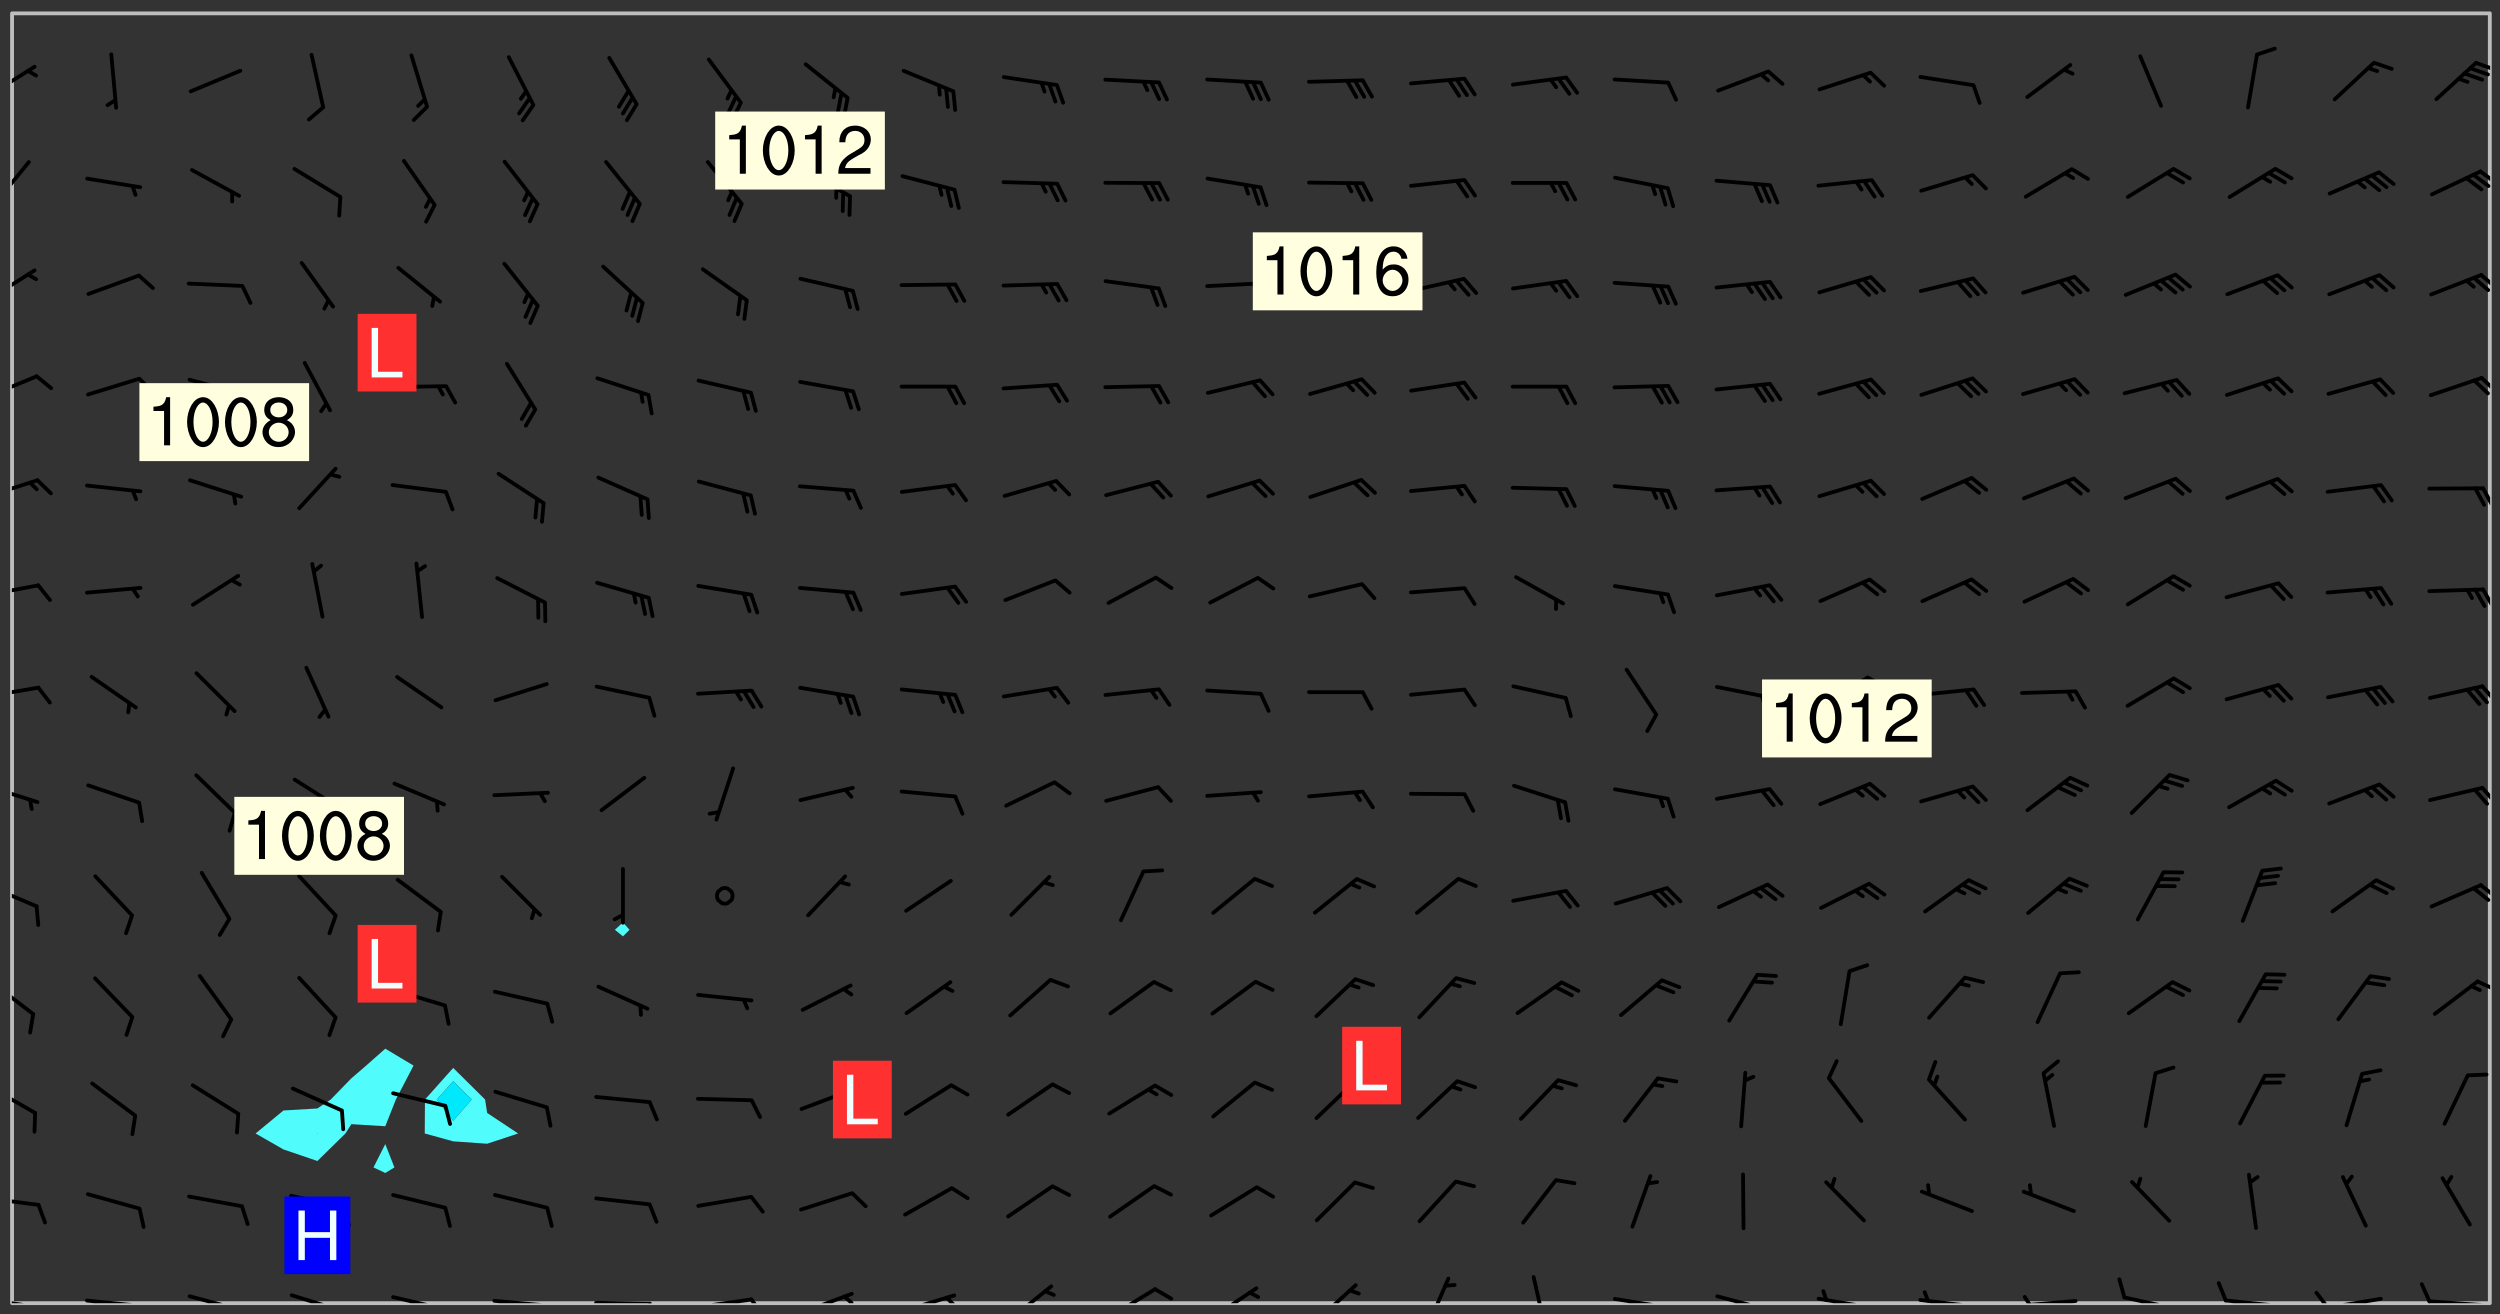 <svg xmlns="http://www.w3.org/2000/svg" role="img" xmlns:xlink="http://www.w3.org/1999/xlink" viewBox="142.45 309.95 326.84 171.84"><rect x="142.45" y="309.95" width="326.84" height="171.84" fill="#333333" stroke="none"/><defs><clipPath id="a"><path d="M144 311.672h1v168.656h-1zm0 0"/></clipPath><clipPath id="b"><path d="M144 311.672h324v168.656H144zm0 0"/></clipPath><clipPath id="c"><path d="M467 311.672h1v168.656h-1zm0 0"/></clipPath><clipPath id="d"><path d="M144 479h4v1.328h-4zm0 0"/></clipPath><clipPath id="e"><path d="M147 480h2v.328h-2zm0 0"/></clipPath><clipPath id="f"><path d="M153 479h9v1.328h-9zm0 0"/></clipPath><clipPath id="g"><path d="M160 480h2v.328h-2zm0 0"/></clipPath><clipPath id="h"><path d="M159 480h2v.328h-2zm0 0"/></clipPath><clipPath id="i"><path d="M166 479h9v1.328h-9zm0 0"/></clipPath><clipPath id="j"><path d="M173 480h2v.328h-2zm0 0"/></clipPath><clipPath id="k"><path d="M180 479h8v1.328h-8zm0 0"/></clipPath><clipPath id="l"><path d="M193 479h8v1.328h-8zm0 0"/></clipPath><clipPath id="m"><path d="M200 480h2v.328h-2zm0 0"/></clipPath><clipPath id="n"><path d="M206 479h9v1.328h-9zm0 0"/></clipPath><clipPath id="o"><path d="M213 480h3v.328h-3zm0 0"/></clipPath><clipPath id="p"><path d="M220 480h8v.328h-8zm0 0"/></clipPath><clipPath id="q"><path d="M227 480h2v.328h-2zm0 0"/></clipPath><clipPath id="r"><path d="M233 479h8v1.328h-8zm0 0"/></clipPath><clipPath id="s"><path d="M240 479h3v1.328h-3zm0 0"/></clipPath><clipPath id="t"><path d="M246 478h9v2.328h-9zm0 0"/></clipPath><clipPath id="u"><path d="M252 479h3v1.328h-3zm0 0"/></clipPath><clipPath id="v"><path d="M260 479h8v1.328h-8zm0 0"/></clipPath><clipPath id="w"><path d="M265 479h3v1.328h-3zm0 0"/></clipPath><clipPath id="x"><path d="M274 477h7v3.328h-7zm0 0"/></clipPath><clipPath id="y"><path d="M287 478h7v2.328h-7zm0 0"/></clipPath><clipPath id="z"><path d="M300 478h7v2.328h-7zm0 0"/></clipPath><clipPath id="A"><path d="M314 477h6v3.328h-6zm0 0"/></clipPath><clipPath id="B"><path d="M328 476h5v4.328h-5zm0 0"/></clipPath><clipPath id="C"><path d="M342 476h3v4.328h-3zm0 0"/></clipPath><clipPath id="D"><path d="M353 479h8v1.328h-8zm0 0"/></clipPath><clipPath id="E"><path d="M366 479h8v1.328h-8zm0 0"/></clipPath><clipPath id="F"><path d="M379 479h9v1.328h-9zm0 0"/></clipPath><clipPath id="G"><path d="M380 478h2v2.328h-2zm0 0"/></clipPath><clipPath id="H"><path d="M393 479h8v1.328h-8zm0 0"/></clipPath><clipPath id="I"><path d="M393 478h2v2.328h-2zm0 0"/></clipPath><clipPath id="J"><path d="M406 479h9v1.328h-9zm0 0"/></clipPath><clipPath id="K"><path d="M406 479h3v1.328h-3zm0 0"/></clipPath><clipPath id="L"><path d="M419 479h9v1.328h-9zm0 0"/></clipPath><clipPath id="M"><path d="M433 479h8v1.328h-8zm0 0"/></clipPath><clipPath id="N"><path d="M432 477h2v3.328h-2zm0 0"/></clipPath><clipPath id="O"><path d="M446 479h8v1.328h-8zm0 0"/></clipPath><clipPath id="P"><path d="M445 478h3v2.328h-3zm0 0"/></clipPath><clipPath id="Q"><path d="M459 479h9v1.328h-9zm0 0"/></clipPath><clipPath id="R"><path d="M458 477h3v3.328h-3zm0 0"/></clipPath><clipPath id="S"><path d="M144 466h4v2h-4zm0 0"/></clipPath><clipPath id="T"><path d="M144 451h4v5h-4zm0 0"/></clipPath><clipPath id="U"><path d="M144 437h4v6h-4zm0 0"/></clipPath><clipPath id="V"><path d="M466 438h2v2h-2zm0 0"/></clipPath><clipPath id="W"><path d="M144 425h4v4h-4zm0 0"/></clipPath><clipPath id="X"><path d="M466 425h2v3h-2zm0 0"/></clipPath><clipPath id="Y"><path d="M465 425h3v3h-3zm0 0"/></clipPath><clipPath id="Z"><path d="M144 412h4v4h-4zm0 0"/></clipPath><clipPath id="aa"><path d="M466 412h2v4h-2zm0 0"/></clipPath><clipPath id="ab"><path d="M144 399h4v3h-4zm0 0"/></clipPath><clipPath id="ac"><path d="M466 399h2v3h-2zm0 0"/></clipPath><clipPath id="ad"><path d="M144 386h4v3h-4zm0 0"/></clipPath><clipPath id="ae"><path d="M466 386h2v4h-2zm0 0"/></clipPath><clipPath id="af"><path d="M144 372h4v4h-4zm0 0"/></clipPath><clipPath id="ag"><path d="M466 373h2v4h-2zm0 0"/></clipPath><clipPath id="ah"><path d="M144 358h4v5h-4zm0 0"/></clipPath><clipPath id="ai"><path d="M466 359h2v3h-2zm0 0"/></clipPath><clipPath id="aj"><path d="M144 345h4v5h-4zm0 0"/></clipPath><clipPath id="ak"><path d="M466 345h2v3h-2zm0 0"/></clipPath><clipPath id="al"><path d="M144 330h3v7h-3zm0 0"/></clipPath><clipPath id="am"><path d="M466 332h2v3h-2zm0 0"/></clipPath><clipPath id="an"><path d="M465 332h3v3h-3zm0 0"/></clipPath><clipPath id="ao"><path d="M144 318h4v5h-4zm0 0"/></clipPath><clipPath id="ap"><path d="M465 317h3v3h-3zm0 0"/></clipPath><g id="aq" clip-path="url(#clip1)"><path fill="#fff" fill-opacity="0" fill-rule="evenodd" d="M0 0h1000v1000H0zm0 0"/><path fill="#d3d3d3" fill-opacity="0" fill-rule="evenodd" d="M162.152 355.867l-.234.293.059.234.117.172.176.234.293.348.113.059.117-.172.059-.234.176-.176.465-.176h.699l.234.293.289.816.059.176.176.23.352.234.699.699.172.176.234.348.234.41.289.582.41.465.23.234.234.176.117.23.176.293.172 1.164v.234l.059.289.059.117.117.117.348.41.117.172.176.176.176.234.117.172.172.352.059.234.234.406.234-.059-.176.176-.059.93h-.582l-.234-.113-.348.113-.117.117-.059.293-.059.176-.117.172-.465.293-.059.234-.059.113v.645l.059.172v.41l.059.059v.406l.059.406.117.176.059.059.23.641-.059.293v.699l-.059.582v.234l-.059.23-.055.352v1.922l.055.117h.426l-.367.117-.023.352.891 1.168 1.742.539 1.34.359v.539l.09.809.535.715 1.52.27.891-.086.09 1.164.535.18 1.16-.18 2.055-.984 1.16-.363 1.879-.176 1.695-.18-.18.719-1.516.086-1.25.09-.805.27-1.074.809.27.719.535.898-.18.625-.266.809.266 1.078.625.898.805.18 1.25-.18-.266.723.098.504.055.293v.172l.059.293v.406l.176.117.352.117h.406l.293-.176.113-.117.059-.117.117-.23.059-.176.352-.465.23-.176.176-.059.176.059.059.176.117.988.055.469.059.172.117.234.176.059.816.059h.289l.117.234.059.406.059.352v1.105l.117.293.117.348.289.699.176.352.582.754.352.176.172.059.469.234.641.465.348.234.293.176.293.055.23.062.816.348.293.176.113.172.352.352.117.176.523.641v.289l.059.352v.348l.059.352.059.289.117.059.172.059h.176l.582.234.176.117.176.289.176.234.113.234.293.23.117.117v.41l.059.055.289.234.234.117.059.117.117.172.059.117.23.234.059.176.234.059.117.059-.117.113-.059.117v.117l-.117.293-.117.289v.582l.176.117.117.059.059.117.117.117.113.059.176.348.059.352.059.406v.176l-.059.176-.117.699v.172l.117.176.293.293h.406l.176.117.117.172.117.293v.234h-.527l-.23-.234h-.234l-.176.059-.059.699.059.348.117.176.176.41.117.23.289.469.176.055h.523l.234.059.758.641.059.293v.234l.059.059.23.348v.352l-.117.172v.293l.293.289.293.176.172.059.293.176.293.117.582.406.289.234.293.176.219.16.016.012.23.176.641.523.176.234.117.176.176.176.113.172v.641l.117.176.469.117.582.117.234.059.23.113.293.117.113.059.586.352.289.172.176.062.176.055.176.059.699.352.289.176.234.055.289.176.234.117.641.406.293.117.172.059.234.059.41.059.23.059.234.117.059.172-.41.176.469.059.059.293.113.234.176.055.234.059.176.059.406.117.641.234.117.172.059.234v.176l-.059.117-.059.406.234.234.117.059.348.117.641.23.176.117.289.117.176.176.234.465.582 1.105.176.176.348.176.176.117.352.117 1.047.523.234.059.465.113.293.059.465.176.758.582.234.234.348.465.176.176.289.234.816.699.293.176.289.289.293.176.293.289.695.641.176.176.293.234.289.234.469.289.641.582.348.234.234.293.348.348.352.465.934.992.348.406.117.176.234.059.113.117.645.176.23.113.234.059.293.176.23.117.934.699.406.406.234.176.406.176.234.117.816.348.348.234.234.117.293.289.23.117.758.352.352.172.23.059.293.117.234.059.871.176h.816l.469.23.172.059.875.699.465.117.293.059.176.059.23.059.469.059.348.059.352.059.406.059h.293l.172.059v.23l.176.176h.293l.348.059.352.059.699.117h.641l.465-.234.293-.176.172-.117.41-.172.289-.176.934-.465.469-.293.523-.293.465-.172.465-.176 1.051-.465.289-.117.41-.117.289-.117.527-.176 1.516-.699.582-.348.289-.059.293-.059.348-.117.875-.23.352-.117h.113l.234-.059.875-.234.234-.059h.812l.352-.059.816-.117.172-.059.352-.055.293-.059.23-.059.816-.176.176-.059h.348l.234-.059.465-.117.758-.172.234-.059h.348l.41-.117.289-.059 1.285-.059h.289l.41-.059.23-.059h.176l.875-.117h.406l.41-.117h.348l.352-.113.871-.059h1.75l1.047.289.41.117.289.117.352.117.289.117 1.051.172.289.059h.293l.293.059.172.059.41.059.172.059.117.059h.117l.117.059.352.059h.113l.41.066 1.922.395 1.926.395 1.52.449 1.695.719 2.145.805 1.605-.719 1.43-.805 1.16-1.078 1.25-.449 3.035-.719 1.875-.359 2.145-1.348 2.234-1.254 2.5-1.258 1.695-.449 1.785-.18 1.16-.27.625.539 1.34-.27.715-.988.984-1.344.445-.18.805-.359 1.875-.539 1.785-.449 1.25-.27 1.16-.09 1.699-.09 1.961-.27 1.25-.09h.539l.625-.09h.891l2.145-.18 2.41-.18 2.59-.09 1.695.18 1.609.09 1.43.359 1.16.719 1.875.988 1.16 1.527.266.715.629.09.355.898.535.539.535 1.527 1.074.359h.535l-.805.535.09 1.707.715 2.695.891.805.895.988.715 1.258 1.785.539 1.52-.18.355 1.344 1.609-.805.98-.539.27.27.316-.215.219-.145.801.449.449-.359h.355l.535-.27.539-.719.535-.27.625-.988 1.16.449.84.371 1.395.617 1.695-.18h1.605l1.785.09.18-1.707.535-1.344.805.27.492.848.402.406-.09.539v.359l.715.449.711-.27h1.43l.359.988.445 1.258.715 1.344 1.25.629 1.695.629.715-.18.18-.539.98-.09.449.359.086 1.258-.266.629-.535.18v.539l.715.984.266.539.984.988.801 1.078-.266.359-.09.898-.625 2.332-.355 2.066-.09 1.793-.18.719-.09.539v1.438l-.98 1.883-.359 1.707-.535.898-.805 1.168-.266.539 2.055 1.254.086.359-.355.539-.09-.18v.809l.09 1.438-.445.715-1.074.094-.266.715.535.898.805.719 1.16.809 1.34.27.445.359-.355.449-1.789-.09-1.25-.449-.715-.719-.625-.09-.176 3.59-.188 1.309h89.359V311.703h-55.27v49.082l.762.125 3.289.543 2.023 2.836v2.754l2.352.332 2.348.332h4.051l-1.379 4.16-2.023.707-2.023.703-.543.344-2.594 1.617-.188.117-2.023-2.078-.73-2.742-2.672-2.078-1.375-3.5-.066-.082-1.957-2.672 2.75-1.418v-49.082H294.422v91.414l.117.031.133.012.074.074.105.047.09.059.086.059.09.059.297.297.059.09.031.117.027.117.016.137-.031.117-.059.09-.059.086-.043.105-.047.102-.027.121v.145l.176.27.148.148.074.086.074.074.043.105.062.09.059.086.043.105.059.09.047.102.043.105.059.086.117.18.074.074.062.086.059.09.043.105.059.09.059.086.062.09.059.09.043.102.117.18.074.074.059.086.074.074.09.059.105.047h.148l.133-.016.133.016.102-.047.074-.074.047-.102-.016-.133v-.148l-.047-.105-.027-.117-.047-.102-.027-.121-.043-.102-.062-.09-.043-.102-.043-.105-.031-.117-.016-.133-.012-.137.086-.059.059-.086.121-.031.043.105.016.133v.117l.059.102.059.09.09.059.148.148.059.09.043.105-.012.102.086.059.105.047.086.059.09.059.074.074-.117.027-.105.047-.086.059-.074.074-.059.09-.062.086-.027.121-.047.102-.043.105-.031.117-.012.133-.016.133v.148l.027.117.047.105.043.102.059.09.074.074.09.059.074.074.09.059.059.09.043.105.047.102.117.031.133.016h.148l.117-.031.105.043.043.105.047.102.027.121L299.5 410l.027.117.031.121.027.117.105.043.102.047.133-.016.148.148.062.086.074.074.07.074.09.062.105.043.102.043.117.031.137.016.117-.031.074-.074.027-.117-.012-.133-.031-.121-.027-.117.043-.105h.117l.09.062.117.027h.148l.133.016h.148l.133.016.133-.016h.148l.133-.016.133-.012.137.012.117-.027.133-.016.191-.059-.059.176-.016.133-.027.121-.016.133-.059.086-.133.016-.105.047-.105.043-.117.031-.117.027-.266.031h-.148l-.133.016-.074.074.059.086.148.148.117.18.074.07.09.062.09.059.086.059.09.059.102.043.105.062.105.043.086.059.105.047.102.043.18.117.059.09-.043.102-.047.105.016.133.223.223.059.09.043.102.031.121.043.102.016.133.031.117.012.137.031.117.148.148.102.043.105.043.117.031.133.016.137.016h.117l.117-.031.09-.059.043-.105.047-.102.043-.105.031-.117.012-.133v-.148l-.012-.133-.016-.133-.031-.117-.043-.105-.047-.105-.043-.102-.043-.105-.016-.133.016-.133.027-.117.031-.117.027-.121.047-.102.09-.059.086-.062.074-.074.09-.059.223-.223.059-.086.074-.074.117-.18.059-.086v-.148l-.074-.074-.102-.047-.105-.043-.102-.043-.059-.09-.047-.105-.027-.117.09-.059.117-.031.102-.043.18-.117.148-.148.012-.133-.012-.105-.09-.059-.133.016h-.148l-.133.016-.133-.016-.121-.031-.086-.059-.074-.074-.059-.09-.062-.086-.117-.18-.059-.086.031-.121.086-.059.121-.031.059-.086v-.121l-.031-.117-.059-.09-.059-.086-.047-.105-.027-.117-.016-.133.059-.09.074-.074.09-.059.117-.18.074-.074.059-.086.148-.148.121-.031.133-.016.133.016.074.074.043.105.016.133-.031.117-.117.031-.133.012-.148.148-.043.105-.047.102-.027.121-.031.117v.148l.031.117.043.105.059.09.074.07.074.074.117.031.121.027.117-.027.133-.016h.117l.09.059.074.074.047.105.059.086.102.047.133.016.105.043.086.059-.012.105-.074.074-.18.117-.059.09-.09.059-.07.074-.074.074-.062.09-.027.117-.016.133.016.133-.016.133v.148l.016.133.027.117.031.121.074.074.09.059.086.059.09.059.117.031v.086l-.102.047-.09.059-.266.031-.117.027h-.148l-.105.043-.102.047-.059.09-.062.234-.012.133-.031.121-.016.133v.293l-.012.133.012.137.016.133.133.016.133.012.121.031.086.059.074.074.047.105.043.102.016.133v.445l-.016.133v.445l.031.266.027.117.016.133.031.117.086.211.031.266v.148l-.031.117-.027.117-.031.121-.027.117-.031.117-.031.121-.012.133-.016.133.09.059.117-.031.102.016.047.105-.031.266v.441l-.043.105-.047.105-.043.102-.043.105-.059.086-.031.121-.043.117-.031.117-.016.133.016.133.059.09.105.047.086.059.059.086-.012.137-.031.117-.043.102v.445l-.016.133v.148l-.031.117-.043.105-.027.117-.047.105-.043.102-.031.121-.027.117-.031.133-.031.117-.027.117-.043.105-.031.117-.031.121-.012.133-.016.133v.297l.027.117v.148l.047.398.027.117.059.09.121.031h.148l.133-.016.059.09v.117l-.059.09-.09.059-.102.043-.105.047-.09.059-.086.059-.137.016-.117-.031-.133-.016-.102.047-.062.086-.012.137-.016.133-.031.117-.027.117-.016.133-.031.121v.297l.016.133.031.117v.148l.012.133v.148l-.027.117-.047.102-.027.121-.031.117-.059.09-.074.074-.102.043-.105.047-.117.027-.121.031-.102-.047.059-.086.105-.047.027-.117.031-.117.027-.121.031-.117v-.148l.016-.133-.031-.117-.043-.105-.105.016-.074.074-.102.043-.09.062-.074.074-.043.102-.016.133-.031.117L304.25 426l-.031.117-.027.117-.031.121-.027.117-.031.117-.043.105-.09.059h-.09l-.117-.031-.031-.086.016-.137-.031-.117v-.148l-.012-.133v-.148l-.062-.234-.027-.121-.043-.102-.047-.105-.059-.086-.059-.09-.043-.105-.062-.086-.148-.148-.07-.074-.105-.047-.105-.043-.102-.043-.297-.297-.09-.074-.086-.059-.105-.043-.09-.062-.086-.059-.105-.043-.09-.059-.086-.062-.074-.07-.105-.047-.086-.059-.105-.043-.09-.062-.102-.043-.105-.043-.086-.059-.105-.047-.105-.043-.102-.047-.09-.059-.102-.043-.105-.043-.09-.062-.117-.027-.133-.016-.133.016H299.75l-.133.016-.117-.031-.09-.059-.074-.074-.09-.059-.102-.047h-.148l-.121-.027-.102-.043-.074-.074-.117-.18-.09-.059-.102-.043-.09-.062-.105-.043-.09-.059-.086-.059-.105-.047-.059-.086-.059-.09-.043-.105-.047-.102-.074-.074-.086-.059-.074-.074-.09-.059-.223-.223-.043-.105-.031-.266.105-.043h.145l.105.043.074.074.09.059.086.059.105.047.09.059.148.148.07.074.148.148.062.086.074.074.086.059.074.074.09.062.09.059.086.059.27.176.102.047.105.043.102.043.047-.074.059-.086.074-.074.07-.074.105.043.074.074.059.09.043.102.047.105.043.105.121.027.117-.027.074-.09.043-.105.059-.09.074-.074.105-.043.117-.027.133.012.09.059.148.148.059.09.043.105.047.102.043.105.043.102.105.047.105.043.133.016.086-.059.059-.09.074-.074.105-.043.117.027.105.047.102.043.105.043.102.047.18.117v.117l-.016.133.016.133.016.137.059.086.102.047.121.027.117.031h.148l.117-.031.059-.09.18-.117.059-.09.074-.074.059-.086.117-.18.18-.117.117.031.09.059.043.074-.016.133v.117l.09.059h.148l.133-.016.133-.012.266-.031.105-.043.117-.031.121-.027.074-.074.07-.074.062-.09-.016-.105-.047-.102-.102-.043-.105-.016-.117.027-.266.031h-.148l-.074-.074-.09-.059-.117-.031-.117-.027-.133-.016h-.148l-.133.016h-.297l-.105-.047-.148-.148-.043-.102-.059-.09.223-.223.086-.059.105-.043.117-.031.133-.016.133.016.137.016.102.043.133-.012.09-.062.102-.043.062-.09-.047-.102-.09-.059-.117-.031-.102-.043-.059-.09-.062-.09v-.117l.016-.133.105-.047.074-.07v-.121l-.09-.059-.031-.117.09-.059.074-.074.043-.105.059-.09.047-.102.016-.133v-.148l-.047-.105-.043-.102-.09-.059-.133-.016-.102-.043-.137-.016-.117-.031h-.445l-.133-.016-.133-.012-.133-.016-.117-.031h-.148l-.133-.016-.133-.012-.266-.031-.121-.043-.086-.059-.074-.074v-.148l.012-.133.105-.047.102-.043.133-.016h.152l.133-.016h.293l.121.031.102.043.09.059.234.062.121-.047.09-.059.102-.043.133-.016.105.043.102.047.133.012.121-.027h.145l.121-.031.117-.027.105-.047.074-.074.086-.059.148-.148.059-.086.047-.105.027-.117.016-.105-.102-.043-.09-.059-.117-.031-.105-.043-.09-.062-.074-.086-.074-.074-.102-.043-.105-.047-.102-.043-.059-.09-.047-.102-.086-.211-.062-.086-.059-.09-.074-.074-.086-.059h-.27l-.117.031-.09.059-.102.043-.133.016-.105-.016-.027-.117-.062-.09-.117-.031-.102-.043-.148-.148-.031-.117-.016-.105.074-.074.18-.117.117-.027.117-.031.137.016.102.043.105.043.102.047.105.043.117.031.133.016.117.027.133.016.105-.016.09-.059-.074-.074-.105-.043-.074-.074-.074-.09-.148-.148-.086-.059-.09-.059-.074-.074-.09-.059-.102-.047-.121-.027-.102-.047-.105-.043-.117-.031-.102-.043-.121-.031h-.148l-.117.031-.105.043-.086.062-.18.117-.086.059-.09.059-.105.047-.086.059-.105.043-.102.043-.105.047-.074.074-.059.09-.059.086-.047.105-.059.086-.074.074-.133-.012-.117-.031h-.117l-.074.074-.09.059-.074.074-.09.059-.086.059-.105.047-.102.043-.137.016-.102-.043-.148-.148-.105-.047h-.086l-.105.047-.102.043-.121.031-.117-.031-.074-.074v-.117l.031-.121.074-.07.059-.09.074-.074.117-.031.105-.043h.293l.133-.016.137-.016.102-.043.09-.059.102-.047.09-.059.133-.012.09.059.133.012.09-.059.086-.059.105-.043.09-.059.086-.062.09-.059.148-.148.059-.086.059-.09.105-.043.133-.016.117.027.121.031.059-.059.059-.09.031-.266.027-.117.105.012.133.016.102-.043.09-.059.059-.09.074-.074.059-.09.047-.102.012-.133-.012-.133-.047-.105-.148-.148-.059-.09-.059-.086-.043-.105v-.445l.016-.133v-.148l.012-.133-.059-.059-.09.059-.102-.043-.18-.117-.086-.059-.062-.09-.059-.09-.074-.074-.086-.059-.121.031-.102.012-.105.047-.086.059-.105.043-.148.148-.09.059-.086.059-.09.062-.105.043-.133.016v-.121l.105-.043.117-.031.074-.07.043-.105v-.148l-.027-.117-.148-.148-.133-.016h-.148l-.117.031-.105.043-.102.043-.09.062-.117.027-.074-.074.012-.133-.043-.102-.043-.105-.09-.059-.117.027-.121.031-.117.031-.102.043-.121.031-.102.043-.105.043-.09.059-.102.016v-.117l.016-.133-.059-.09-.074.043-.148.148-.059.09-.074.074-.047.105-.043.102-.074.074-.059.09-.074.074-.059.086-.074.074-.09.062-.074.07-.074.074-.102.016-.133.016-.105-.043v-.121l.148-.148.043-.102.059-.09.047-.102.043-.105.059-.09.031-.117.043-.102.031-.121.027-.117.047-.105.043-.102.043-.105.074-.07.09-.062.09-.059.102-.043h.297l.266-.031.105-.043-.074-.074-.117-.031-.105-.043-.09-.059-.102-.047-.09-.059-.102-.043-.105-.043-.09-.062-.086-.059-.105-.043-.102-.043-.121-.031-.117-.031-.102-.043L297.5 410.25l-.102-.043-.09-.059-.043-.105-.016-.133.102-.043.133-.016.137.016.133-.016.102-.043.059-.09.016-.105-.09-.059-.074-.074-.102-.043-.09-.059-.148-.148-.043-.105-.016-.133v-.293l-.059-.09-.09-.059-.074-.074-.043-.105-.031-.117-.059-.09-.074-.074-.117-.027-.074-.074-.09-.059-.09-.062-.086-.059-.074-.074-.059-.086-.047-.105-.086-.059-.148-.148-.195-.059-.133.016-.102.043-.074.074-.047.102-.043.105-.059.09-.059.086-.297.297-.09.059h-.086l-.062-.086-.043-.105.031-.117.059-.09.027-.117-.012-.133-.09-.062-.105.047-.117.027-.117.031-.27.176-.102.047-.117.027-.105.047-.09.059-.102.043-.059-.086-.047-.105.016-.133.047-.105.07-.074.074-.07.059-.09v-.148l-.043-.105h-.238l-.102.047-.031.117-.027.117-.031.121-.074.043-.133.016-.074-.047-.043-.102-.043-.105-.047-.102-.043-.105-.121.031-.102.043-.133.016-.117.031-.105.043-.09.059-.102.047-.121.027-.133.016-.102-.043-.059-.09-.047-.105-.043-.102-.043-.105v-.117l.059-.09.086-.059.18-.117.102-.047.105-.043.105-.059.102-.043.09-.062.102-.043.105-.059.102-.047.09-.059.105-.043.102-.043.09-.062.102-.043.137-.016.117.031.102.043.121.031.102.043.105.047.102.043.105.043.102.047.105.043.102.043.105.047.086.059.105.043.117.031.105.043.102.047.09.059.105.043.102.043.105.047.117.027.102.047.121.027h.148l.086-.059.016-.102.059-.09-.027-.117-.074-.074-.117-.18-.074-.074-.09-.074-.18-.117-.086-.059-.105-.043-.102-.047-.27-.176-.059-.09-.074-.074-.059-.09-.043-.102-.031-.117-.016-.137v-.562l-.012-.133-.016-.133-.031-.117-.016-.133-.012-.133-.031-.121-.223-.223-.059-.086-.016-.105.031-.117.133-.016v-91.414H172.992v1.453l-.059.234-.352 1.051-.172.523-.117.348-.176.41-.117.172-.234.293-.23.059h-.352l-.117.059-.23.406v.293l.117.176.23.23.117.234.641.758.293.465.176.234.23.352.234.348.641.816.176.465.172.41.117.695.176.469.117 1.398.059.465v.875l.117 1.047v4.781l-.059.465-.352 1.281-.176.523-.113.41-.352.93L172.934 336l-.234.582-.117.176-.172.348-.176.406-.352.816-.059.293-.113.293-.117.289-.059.176-.117.875-.059.406-.059.117-.059.176-.059.172-.23.527-.117.172v.234l-.117.234-.059.172-.176.586v.289l-.059.176v.293l-.059.113-.059.527v.172l-.055.234v2.621l-.176.816-.117.176-.176.234-.117.172-.113.234-.586.934-.23.289-.293.465-.176.234-.289.352-.352.699-.113.23-.176.41-.176.23-.406.527-.816.699-.293.172-.289.234-.176.117-.176.176-.523.406-.527.176-.172.176-.234.055-.641.176h-.758m12.211 31.023l-1.074.449.359.895 1.25-.715.445-.539-.98-.09"/><path fill="#d3d3d3" fill-opacity="0" fill-rule="evenodd" d="M201.508 416.598h-.895l.449.629.98.359.805-.09.445-.988-.176.09-.715-.355-.895.355m154.621 59.07l-.059-.523v-.293l.113-.293.059-.23.469-.469h.113l.117-.113.117-.059h.176l.234-.059h.348l.234.059.117.059.23.172.059.176.117.582v.293l-.117.176-.172.289-.176.176-.527.523-.23.234-.117.059h-.176l-.117-.059-.406-.293-.176-.117-.117-.059-.059-.113-.055-.117m6.641-10.957l-.059-.172v-1.109l.059-.172.176-.059.172-.059h.176l.234-.059.117.059.059.699-.059.172-.117.176-.117.059-.234.523-.113.059h-.234l-.059-.117m9.613-14.391l-.117-.176v-.699l.293-.875.117-.172.176-.352.113-.23.117-.293.352-.758.117-.23.172-.234h.176l.117-.059h.641l.117.059.234.234.172.113.352.293.117.117.113.176v.113l.117.059.117.117v.699l-.059.176v.23l-.059.176-.348 1.051-.117.23-.117.234-.117.059-.23.234-.641.289h-.875l-.41-.117-.641-.465"/><path fill="none" stroke="#bebebe" stroke-linecap="round" stroke-linejoin="round" stroke-miterlimit="10" stroke-width=".5" d="M467.957 311.695H144.027v168.625h323.93v-168.625"/><g clip-path="url(#a)"><path fill="#fff" fill-opacity="0" fill-rule="evenodd" d="M144 475.891v4.438h.004H144V311.672h.004H144v164.219"/></g><g clip-path="url(#b)"><path fill="#fff" fill-opacity="0" fill-rule="evenodd" d="M144.004 480.328V311.672h48.816v135.379l-2.504 2.211-1.934 1.668-2.695 2.77-1.742 1.168-4.438.262-3.645 3.008 3.645 2.086 4.438 1.512 3.668-3.598.77-1.219 4.438.273v2.332l-1.543 3.051 1.543.727 1.195-.727-1.195-3.051v-2.332l1.383-3.492 2.312-4.438-3.695-2.211v-135.379h8.879V449.566l-3.691 4.133-.027 4.438 3.719 1.027 4.438.312 4.047-1.34-4.047-2.688-.266-1.75-4.172-4.133V311.672h22.191v118.871l-1.055.965 1.055.855.859-.855-.859-.965v-118.871H467.996v168.656H144.004"/></g><path fill="#50fcfc" fill-rule="evenodd" d="M179.508 460.223l-3.645-2.086 3.645-3.008 4.438-.262v3.246l-.059.023.059.027.027-.027-.027-.023v-3.246l1.742-1.168 2.695-2.77 1.934-1.668 2.504-2.211 3.695 2.211-2.312 4.438-1.383 3.492-4.438-.273-.77 1.219-3.668 3.598-4.438-1.512"/><path fill="#00e8fc" fill-rule="evenodd" d="M183.945 458.164l-.059-.027.059-.023.027.023-.027.027"/><path fill="#50fcfc" fill-rule="evenodd" d="M192.82 463.301l-1.543-.727 1.543-3.051 1.195 3.051-1.195.727m8.879-4.137l-3.719-1.027.027-4.438 3.691-4.133v1.73l-2.145 2.402 2.145 2.77 2.422-2.77-2.422-2.402v-1.73l4.172 4.133.266 1.75 4.047 2.688-4.047 1.34-4.438-.312"/><path fill="#00e8fc" fill-rule="evenodd" d="M201.699 456.469l-2.145-2.77 2.145-2.402 2.422 2.402-2.422 2.77"/><path fill="#50fcfc" fill-rule="evenodd" d="M223.891 432.363l-1.055-.855 1.055-.965.859.965-.859.855"/><g clip-path="url(#c)"><path fill="#fff" fill-opacity="0" fill-rule="evenodd" d="M467.996 480.328H468V311.672h-.004H468v168.656h-.004"/></g><g clip-path="url(#d)"><path fill="none" stroke="#000" stroke-linecap="round" stroke-linejoin="round" stroke-miterlimit="10" stroke-width=".5" d="M147.469 480.875l-6.938-1.094"/></g><g clip-path="url(#e)"><path fill="none" stroke="#000" stroke-linecap="round" stroke-linejoin="round" stroke-miterlimit="10" stroke-width=".5" d="M147.469 480.875l.801 2.32"/></g><g clip-path="url(#f)"><path fill="none" stroke="#000" stroke-linecap="round" stroke-linejoin="round" stroke-miterlimit="10" stroke-width=".5" d="M160.812 480.68l-6.992-.699"/></g><g clip-path="url(#g)"><path fill="none" stroke="#000" stroke-linecap="round" stroke-linejoin="round" stroke-miterlimit="10" stroke-width=".5" d="M160.812 480.68l.93 2.27"/></g><g clip-path="url(#h)"><path fill="none" stroke="#000" stroke-linecap="round" stroke-linejoin="round" stroke-miterlimit="10" stroke-width=".5" d="M159.793 480.578l.465 1.133"/></g><g clip-path="url(#i)"><path fill="none" stroke="#000" stroke-linecap="round" stroke-linejoin="round" stroke-miterlimit="10" stroke-width=".5" d="M174.023 481.246l-6.785-1.832"/></g><g clip-path="url(#j)"><path fill="none" stroke="#000" stroke-linecap="round" stroke-linejoin="round" stroke-miterlimit="10" stroke-width=".5" d="M174.023 481.246l.547 2.391"/></g><g clip-path="url(#k)"><path fill="none" stroke="#000" stroke-linecap="round" stroke-linejoin="round" stroke-miterlimit="10" stroke-width=".5" d="M187.301 481.371l-6.711-2.086"/></g><g clip-path="url(#l)"><path fill="none" stroke="#000" stroke-linecap="round" stroke-linejoin="round" stroke-miterlimit="10" stroke-width=".5" d="M200.68 481.129l-6.84-1.602"/></g><g clip-path="url(#m)"><path fill="none" stroke="#000" stroke-linecap="round" stroke-linejoin="round" stroke-miterlimit="10" stroke-width=".5" d="M200.68 481.129l.629 2.371"/></g><g clip-path="url(#n)"><path fill="none" stroke="#000" stroke-linecap="round" stroke-linejoin="round" stroke-miterlimit="10" stroke-width=".5" d="M214.074 480.648l-6.996-.637"/></g><g clip-path="url(#o)"><path fill="none" stroke="#000" stroke-linecap="round" stroke-linejoin="round" stroke-miterlimit="10" stroke-width=".5" d="M214.074 480.648l.949 2.262"/></g><g clip-path="url(#p)"><path fill="none" stroke="#000" stroke-linecap="round" stroke-linejoin="round" stroke-miterlimit="10" stroke-width=".5" d="M227.402 480.387l-7.023-.113"/></g><g clip-path="url(#q)"><path fill="none" stroke="#000" stroke-linecap="round" stroke-linejoin="round" stroke-miterlimit="10" stroke-width=".5" d="M227.402 480.387l1.117 2.184"/></g><g clip-path="url(#r)"><path fill="none" stroke="#000" stroke-linecap="round" stroke-linejoin="round" stroke-miterlimit="10" stroke-width=".5" d="M240.684 479.836l-6.957.984"/></g><g clip-path="url(#s)"><path fill="none" stroke="#000" stroke-linecap="round" stroke-linejoin="round" stroke-miterlimit="10" stroke-width=".5" d="M240.684 479.836l1.445 1.984"/></g><g clip-path="url(#t)"><path fill="none" stroke="#000" stroke-linecap="round" stroke-linejoin="round" stroke-miterlimit="10" stroke-width=".5" d="M253.812 479.098l-6.582 2.461"/></g><g clip-path="url(#u)"><path fill="none" stroke="#000" stroke-linecap="round" stroke-linejoin="round" stroke-miterlimit="10" stroke-width=".5" d="M252.855 479.457l.918.812"/></g><g clip-path="url(#v)"><path fill="none" stroke="#000" stroke-linecap="round" stroke-linejoin="round" stroke-miterlimit="10" stroke-width=".5" d="M267.199 479.312l-6.727 2.031"/></g><g clip-path="url(#w)"><path fill="none" stroke="#000" stroke-linecap="round" stroke-linejoin="round" stroke-miterlimit="10" stroke-width=".5" d="M266.219 479.609l.867.871"/></g><g clip-path="url(#x)"><path fill="none" stroke="#000" stroke-linecap="round" stroke-linejoin="round" stroke-miterlimit="10" stroke-width=".5" d="M279.883 478.121l-5.465 4.418"/></g><path fill="none" stroke="#000" stroke-linecap="round" stroke-linejoin="round" stroke-miterlimit="10" stroke-width=".5" d="M279.09 478.762l1.129.48"/><g clip-path="url(#y)"><path fill="none" stroke="#000" stroke-linecap="round" stroke-linejoin="round" stroke-miterlimit="10" stroke-width=".5" d="M293.461 478.492l-5.992 3.672"/></g><path fill="none" stroke="#000" stroke-linecap="round" stroke-linejoin="round" stroke-miterlimit="10" stroke-width=".5" d="M293.461 478.492l2.113 1.246"/><g clip-path="url(#z)"><path fill="none" stroke="#000" stroke-linecap="round" stroke-linejoin="round" stroke-miterlimit="10" stroke-width=".5" d="M306.699 478.375l-5.84 3.906"/></g><path fill="none" stroke="#000" stroke-linecap="round" stroke-linejoin="round" stroke-miterlimit="10" stroke-width=".5" d="M305.852 478.945l1.082.578"/><g clip-path="url(#A)"><path fill="none" stroke="#000" stroke-linecap="round" stroke-linejoin="round" stroke-miterlimit="10" stroke-width=".5" d="M319.695 477.965L314.5 482.695"/></g><path fill="none" stroke="#000" stroke-linecap="round" stroke-linejoin="round" stroke-miterlimit="10" stroke-width=".5" d="M318.938 478.652l1.156.414"/><g clip-path="url(#B)"><path fill="none" stroke="#000" stroke-linecap="round" stroke-linejoin="round" stroke-miterlimit="10" stroke-width=".5" d="M331.809 477.105l-2.797 6.445"/></g><path fill="none" stroke="#000" stroke-linecap="round" stroke-linejoin="round" stroke-miterlimit="10" stroke-width=".5" d="M331.402 478.043l1.223-.098"/><g clip-path="url(#C)"><path fill="none" stroke="#000" stroke-linecap="round" stroke-linejoin="round" stroke-miterlimit="10" stroke-width=".5" d="M342.949 476.902l1.555 6.852"/></g><g clip-path="url(#D)"><path fill="none" stroke="#000" stroke-linecap="round" stroke-linejoin="round" stroke-miterlimit="10" stroke-width=".5" d="M353.574 479.766l6.934 1.125"/></g><g clip-path="url(#E)"><path fill="none" stroke="#000" stroke-linecap="round" stroke-linejoin="round" stroke-miterlimit="10" stroke-width=".5" d="M366.961 479.422l6.789 1.812"/></g><g clip-path="url(#F)"><path fill="none" stroke="#000" stroke-linecap="round" stroke-linejoin="round" stroke-miterlimit="10" stroke-width=".5" d="M380.207 479.738l6.93 1.18"/></g><g clip-path="url(#G)"><path fill="none" stroke="#000" stroke-linecap="round" stroke-linejoin="round" stroke-miterlimit="10" stroke-width=".5" d="M381.215 479.91l-.387-1.164"/></g><g clip-path="url(#H)"><path fill="none" stroke="#000" stroke-linecap="round" stroke-linejoin="round" stroke-miterlimit="10" stroke-width=".5" d="M393.5 479.902l6.973.852"/></g><g clip-path="url(#I)"><path fill="none" stroke="#000" stroke-linecap="round" stroke-linejoin="round" stroke-miterlimit="10" stroke-width=".5" d="M394.512 480.027l-.438-1.145"/></g><g clip-path="url(#J)"><path fill="none" stroke="#000" stroke-linecap="round" stroke-linejoin="round" stroke-miterlimit="10" stroke-width=".5" d="M406.801 480.621l7-.586"/></g><g clip-path="url(#K)"><path fill="none" stroke="#000" stroke-linecap="round" stroke-linejoin="round" stroke-miterlimit="10" stroke-width=".5" d="M407.82 480.535l-.664-1.031"/></g><g clip-path="url(#L)"><path fill="none" stroke="#000" stroke-linecap="round" stroke-linejoin="round" stroke-miterlimit="10" stroke-width=".5" d="M420.188 479.57l6.859 1.516"/></g><path fill="none" stroke="#000" stroke-linecap="round" stroke-linejoin="round" stroke-miterlimit="10" stroke-width=".5" d="M420.188 479.57l-.66-2.363"/><g clip-path="url(#M)"><path fill="none" stroke="#000" stroke-linecap="round" stroke-linejoin="round" stroke-miterlimit="10" stroke-width=".5" d="M433.438 479.965l6.988.727"/></g><g clip-path="url(#N)"><path fill="none" stroke="#000" stroke-linecap="round" stroke-linejoin="round" stroke-miterlimit="10" stroke-width=".5" d="M433.438 479.965l-.922-2.273"/></g><g clip-path="url(#O)"><path fill="none" stroke="#000" stroke-linecap="round" stroke-linejoin="round" stroke-miterlimit="10" stroke-width=".5" d="M446.781 480.906l6.93-1.156"/></g><g clip-path="url(#P)"><path fill="none" stroke="#000" stroke-linecap="round" stroke-linejoin="round" stroke-miterlimit="10" stroke-width=".5" d="M446.781 480.906l-1.492-1.949"/></g><g clip-path="url(#Q)"><path fill="none" stroke="#000" stroke-linecap="round" stroke-linejoin="round" stroke-miterlimit="10" stroke-width=".5" d="M460.059 480.078l7.008.5"/></g><g clip-path="url(#R)"><path fill="none" stroke="#000" stroke-linecap="round" stroke-linejoin="round" stroke-miterlimit="10" stroke-width=".5" d="M460.059 480.078l-.996-2.242"/></g><g clip-path="url(#S)"><path fill="none" stroke="#000" stroke-linecap="round" stroke-linejoin="round" stroke-miterlimit="10" stroke-width=".5" d="M147.484 467.477l-6.969-.926"/></g><path fill="none" stroke="#000" stroke-linecap="round" stroke-linejoin="round" stroke-miterlimit="10" stroke-width=".5" d="M147.484 467.477l.855 2.297m12.359-1.816l-6.77-1.887m6.77 1.887l.527 2.398m12.859-2.707l-6.91-1.27m6.91 1.27l.742 2.336m12.555-2.25l-6.875-1.441m6.875 1.441l.684 2.359m12.605-2.246l-6.824-1.668m6.824 1.668l.605 2.379m12.711-2.375l-6.824-1.676m6.824 1.676l.602 2.379m12.793-2.824l-6.984-.785m6.984.785l.902 2.277m12.383-3.262l-6.926 1.184m6.926-1.184l1.504 1.938m11.695-2.418l-6.691 2.145m6.691-2.145l1.758 1.711m11.27-2.371l-6.117 3.465m6.117-3.465l2.066 1.316m11.094-1.559l-5.809 3.949m5.809-3.949l2.172 1.145m11.125-1.172l-5.773 4.004m5.773-4.004l2.184 1.125m11.234-.969l-5.977 3.691m5.977-3.691l2.117 1.234m10.703-1.863l-4.988 4.949m4.988-4.949l2.344.723m10.848-.84l-4.742 5.184m4.742-5.184l2.375.609m10.715-.801l-4.289 5.566m4.289-5.566l2.418.41m9.934-.938l-2.363 6.621m2.02-5.656l1.215-.18m11.23-.988l.066 7.027m10.809-6.012l4.941 4.996m-4.223-4.27l.367-1.172m11.426 1.672l6.551 2.543m-5.598-2.172l-.145-1.219m12.504.852l6.555 2.535m-5.602-2.168l-.145-1.215m13.352-.418l4.867 5.066m-4.16-4.328l.383-1.168m14.195-.52l.926 6.965m-.793-5.953l1-.711m11.145.004l3 6.355m-2.562-5.43l.734-.984m11.855.211l3.578 6.051m-3.059-5.168l.641-1.047"/><g clip-path="url(#T)"><path fill="none" stroke="#000" stroke-linecap="round" stroke-linejoin="round" stroke-miterlimit="10" stroke-width=".5" d="M147.043 455.453l-6.086-3.508"/></g><path fill="none" stroke="#000" stroke-linecap="round" stroke-linejoin="round" stroke-miterlimit="10" stroke-width=".5" d="M147.043 455.453l-.082 2.453m13.168-2.102L154.5 451.594m5.629 4.211l-.375 2.422m13.852-2.66l-5.953-3.734m5.953 3.734l-.176 2.445m13.723-2.879l-6.414-2.871m6.414 2.871l.168 2.449m13.355-3.066l-6.832-1.637m6.832 1.637l.617 2.375m12.645-2.172l-6.727-2.039m6.727 2.039l.477 2.406m12.973-3.09l-6.992-.672m6.992.672l.941 2.266m12.391-2.508l-7.027-.188m7.027.188l1.094 2.195m11.996-3.531l-6.574 2.48m6.574-2.48l1.84 1.621m11.16-2.25l-5.945 3.742m5.945-3.742l2.129 1.219m11.113-1.332L274.25 455.68m5.801-3.965l2.176 1.141m11.234-.992l-5.992 3.672m5.992-3.672l2.113 1.246m-2.984-.711l1.059.621m12.859-1.539l-5.453 4.434m5.453-4.434l2.258.953m10.867-1.164l-5.074 4.859m5.074-4.859l2.332.77m-3.07-.062l1.168.383m12.91-1.066l-5.125 4.809m5.125-4.809l2.324.793m-3.07-.094l1.16.398m12.773-1.227l-4.871 5.066m4.871-5.066l2.359.672m-3.066.066l1.18.336m12.562-1.316l-4.309 5.555m4.309-5.555l2.418.418m-3.047.391l1.211.207m10.852-1.742l-.547 7.008m.469-5.988l1.125-.488m9.871.176l4.25 5.594m-4.25-5.594l1.027-2.23m12.059 2.418l4.707 5.219m-4.707-5.219l.836-2.309m-.152 3.066l.422-1.152m13.875-.441l1.375 6.891m-1.375-6.891l1.898-1.555m-1.699 2.555l.949-.773m13.5-.234l-1.293 6.906m1.293-6.906l2.344-.734m11.949 1.07l-3.246 6.234m3.246-6.234l2.453-.023m-2.926.93l2.453-.02m10.73-1.133l-2.039 6.727m2.039-6.727l2.41-.473m-2.707 1.453l1.207-.238m12.906-.547l-3.039 6.336m3.039-6.336l2.449-.102"/><g clip-path="url(#U)"><path fill="none" stroke="#000" stroke-linecap="round" stroke-linejoin="round" stroke-miterlimit="10" stroke-width=".5" d="M146.789 442.52l-5.578-4.273"/></g><path fill="none" stroke="#000" stroke-linecap="round" stroke-linejoin="round" stroke-miterlimit="10" stroke-width=".5" d="M146.789 442.52l-.402 2.422m13.363-2.027l-4.871-5.062m4.871 5.062l-.762 2.332m13.699-2.016l-4.117-5.695m4.117 5.695l-1.078 2.203m14.715-2.465l-4.758-5.172m4.758 5.172l-.812 2.316m15.113-3.887l-6.727-2.031m6.727 2.031l.477 2.406M214 441.164l-6.852-1.562M214 441.164l.645 2.367m12.449-1.707l-6.41-2.879m5.48 2.457l.082 1.227m14.453-1.883l-6.988-.727m5.973.621l.461 1.137m13.508-2.988l-6.262 3.188m5.352-2.723l1.004.703m12.957-1.602l-5.738 4.055m4.906-3.465l1.094.555m12.816-1.445l-5.262 4.656m5.262-4.656l2.301.859m11.234-.586l-5.699 4.113m5.699-4.113l2.199 1.082m11.094-1.109l-5.66 4.164m5.66-4.164l2.215 1.062m10.82-1.398l-5.098 4.836m5.098-4.836l2.328.777m-3.07-.074l1.164.391m12.75-1.234l-4.812 5.121m4.812-5.121l2.367.641m-3.066.102l1.184.324m13.309-.516l-5.766 4.02m5.766-4.02l2.184 1.117m-3.023-.535l2.184 1.121m11.766-1.969l-5.355 4.551m5.355-4.551l2.281.902m-3.062-.242l2.281.906m10.98-2.285l-3.684 5.984m3.684-5.984l2.449.156m-2.984.715l2.445.156m10.133-1.5l-1.141 6.934m1.141-6.934l2.324-.785m12.762 1.629l-4.684 5.242m4.684-5.242l2.383.586m-3.066.18l1.191.289m11.938-1.621l-2.945 6.379m2.945-6.379l2.453-.137m12.254 1.289l-5.727 4.07m5.727-4.07l2.195 1.102m-3.027-.508l2.191 1.098m10.816-2.715l-3.449 6.121m3.449-6.121l2.453.059m-2.953.832l2.453.059m-2.957.832l2.453.059m12.238-1.598l-4.195 5.637m4.195-5.637l2.426.367m-3.035.453l2.426.367m12.203-.492l-5.602 4.242"/><g clip-path="url(#V)"><path fill="none" stroke="#000" stroke-linecap="round" stroke-linejoin="round" stroke-miterlimit="10" stroke-width=".5" d="M466.363 438.262l2.227 1.035"/></g><path fill="none" stroke="#000" stroke-linecap="round" stroke-linejoin="round" stroke-miterlimit="10" stroke-width=".5" d="M465.547 438.879l1.113.516"/><g clip-path="url(#W)"><path fill="none" stroke="#000" stroke-linecap="round" stroke-linejoin="round" stroke-miterlimit="10" stroke-width=".5" d="M147.234 428.438l-6.469-2.738"/></g><path fill="none" stroke="#000" stroke-linecap="round" stroke-linejoin="round" stroke-miterlimit="10" stroke-width=".5" d="M147.234 428.438l.219 2.445m12.266-1.254l-4.809-5.121m4.809 5.121l-.789 2.324m13.512-1.875l-3.621-6.02m3.621 6.02l-1.262 2.105m15.156-2.539l-4.781-5.152m4.781 5.152l-.809 2.316m14.551-2.793l-5.637-4.199m5.637 4.199l-.371 2.426m13.352-2.039l-4.969-4.969m4.246 4.242l-.359 1.176m11.914.578v-7.027m0 6.004l-1.082.578m15.418-3.066l-.02-.203-.059-.191-.094-.176-.457-.375-.191-.059-.199-.02-.199.02-.195.059-.457.375-.094.176-.059.191-.02.203.02.199.059.191.094.176.457.375.195.059.199.02.199-.02.191-.059.457-.375.094-.176.059-.191.02-.199m14.715-2.547l-4.844 5.09m4.141-4.348l1.18.328m13.336-.48l-5.84 3.91m18.727-4.438l-4.977 4.965m4.25-4.242l1.172.363m11.852-1.793l-2.945 6.379m2.945-6.379l2.449-.137M306.5 424.844l-5.438 4.449m5.438-4.449l2.262.945m11.074-.922l-5.48 4.402m5.48-4.402l2.254.969m-3.051-.328l1.125.484m12.961-1.152l-5.43 4.457m5.43-4.457l2.266.941m11.789.641l-6.906 1.297m6.906-1.297l1.531 1.914m-2.535-1.727l1.531 1.914m12.695-2.473l-6.723 2.035m6.723-2.035l1.73 1.738m-2.707-1.441l1.73 1.738m-2.711-1.441l1.73 1.738m13.367-2.793l-6.375 2.957m6.375-2.957l1.957 1.484m-2.883-1.055l1.957 1.484m-2.887-1.055l.98.742m14.141-1.699l-6.277 3.156m6.277-3.156l2.004 1.418m-2.914-.961l2 1.418m-2.914-.957l1 .707m13.852-2.102l-5.703 4.105m5.703-4.105l2.203 1.086m-3.031-.488l2.199 1.086m-3.027-.488l1.098.543m13.73-1.93l-5.41 4.488m5.41-4.488l2.27.934m-3.059-.281l2.27.934m-3.055-.277l1.133.465m12.734-2.613l-3.367 6.168m3.367-6.168l2.453.027m-2.941.871l2.453.027m-2.945.871l2.453.027m11.43-2.016l-2.543 6.551m2.543-6.551l2.438-.289m-2.809 1.242l2.438-.289m-2.805 1.242l2.434-.289m13.211-.383l-5.723 4.082m5.723-4.082l2.195 1.098m-3.031-.504l2.195 1.098m12.316-1.047l-6.449 2.793"/><g clip-path="url(#X)"><path fill="none" stroke="#000" stroke-linecap="round" stroke-linejoin="round" stroke-miterlimit="10" stroke-width=".5" d="M466.785 425.672l1.918 1.531"/></g><g clip-path="url(#Y)"><path fill="none" stroke="#000" stroke-linecap="round" stroke-linejoin="round" stroke-miterlimit="10" stroke-width=".5" d="M465.848 426.078l1.918 1.531"/></g><g clip-path="url(#Z)"><path fill="none" stroke="#000" stroke-linecap="round" stroke-linejoin="round" stroke-miterlimit="10" stroke-width=".5" d="M147.348 414.816l-6.695-2.129"/></g><path fill="none" stroke="#000" stroke-linecap="round" stroke-linejoin="round" stroke-miterlimit="10" stroke-width=".5" d="M146.375 414.508l.219 1.207m14.047-.832l-6.652-2.258m6.652 2.258l.395 2.422m12.113-1.102l-5.035-4.898m5.035 4.898l-.684 2.355m14.449-2.93l-5.938-3.754m5.938 3.754l-.184 2.449M200.5 415.113l-6.48-2.719m5.539 2.324l.109 1.219m14.418-2.344l-7.02.32m5.996-.273l.625 1.055m7.402 1.18l5.602-4.242m9.422 5.461l2.184-6.68m-1.867 5.707l-1.207.211m18.719-3.379l-6.844 1.602m5.848-1.371l.809.926m13.582-.031l-7-.648m7 .648l.945 2.262m12.031-4.117l-6.324 3.062m6.324-3.062l1.98 1.445m11.57-.812l-6.793 1.797m6.793-1.797l1.668 1.797m11.754-1.141l-7.008.484m5.988-.414l.648 1.043m13.68-1.184l-6.996.625m6.996-.625l1.34 2.055m-2.355-1.965l.668 1.027m13.68-.781l-7.027-.051m7.027.051l1.133 2.176m12.012-1.121l-6.688-2.156m6.688 2.156l.43 2.414m-1.402-2.727l.43 2.414M360.5 414.371l-6.918-1.238M360.5 414.371l.754 2.336m-1.762-2.516l.379 1.168m13.941-2.246l-6.91 1.277m6.91-1.277l1.523 1.922m-2.531-1.734l1.527 1.922m12.594-2.797l-6.508 2.652m6.508-2.652L388.809 414m-2.832-1.188l1.887 1.574m-2.832-1.188l.941.785m14.391-1.207l-6.754 1.949m6.754-1.949l1.707 1.762m-2.691-1.477l1.707 1.762m-2.688-1.477l.852.879m13.848-2.598l-5.594 4.25m5.594-4.25l2.23 1.027m-3.043-.41l2.227 1.027m-3.043-.41l2.23 1.027m12.395-2.629l-4.957 4.98m4.957-4.98l2.352.715m-3.07.012l2.348.711m-3.07.012l1.176.359m14.16-1.051l-6.113 3.465m6.113-3.465l2.07 1.32m-2.961-.816l2.07 1.32m-2.957-.812l1.035.656m14.285-1.18L446.961 415m6.57-2.492l1.848 1.613m-2.805-1.254l1.848 1.617m-2.801-1.254l.922.809m14.441-1.082l-6.844 1.594"/><g clip-path="url(#aa)"><path fill="none" stroke="#000" stroke-linecap="round" stroke-linejoin="round" stroke-miterlimit="10" stroke-width=".5" d="M466.984 412.957l1.613 1.848"/></g><path fill="none" stroke="#000" stroke-linecap="round" stroke-linejoin="round" stroke-miterlimit="10" stroke-width=".5" d="M465.988 413.188l1.613 1.848"/><g clip-path="url(#ab)"><path fill="none" stroke="#000" stroke-linecap="round" stroke-linejoin="round" stroke-miterlimit="10" stroke-width=".5" d="M147.465 399.852l-6.93 1.172"/></g><path fill="none" stroke="#000" stroke-linecap="round" stroke-linejoin="round" stroke-miterlimit="10" stroke-width=".5" d="M147.465 399.852l1.496 1.945m11.242.641l-5.777-4m4.938 3.418l-.145 1.219m13.902-.156l-4.98-4.957m4.254 4.234l-.355 1.176m13.355.27l-2.898-6.402m2.477 5.469l-.75.973m10.141-5.227l5.793 3.973m13.77-3.047l-6.699 2.117m20.102-.328l-6.875-1.457m6.875 1.457l.676 2.359m12.711-3.293l-7.016.41m7.016-.41l1.273 2.094m-2.297-2.035l1.277 2.094m-2.297-2.035l.637 1.047m14.68-.383l-6.934-1.152m6.934 1.152l.781 2.324m-1.793-2.492l.781 2.324m-1.789-2.492l.391 1.164m14.973-1.055l-6.992-.703m6.992.703l.93 2.273m-1.949-2.375l.93 2.27m-1.945-2.371l.465 1.137m14.855-1.848l-6.934 1.129m6.934-1.129l1.488 1.953m-2.496-1.789l.742.977m13.609-.949l-6.988.742m6.988-.742l1.375 2.031m-2.395-1.922l.688 1.016m13.66-.539l-7.016-.43m7.016.43l1.016 2.234m12.305-2.449h-7.027m7.027 0l1.152 2.168m12.145-2.508l-6.992.68m6.992-.68l1.359 2.047m11.891-.945l-6.859-1.523m6.859 1.523l.652 2.367m11.172-.195l-3.875-5.863m3.875 5.863l-1.176 2.152m15.996-4.398l-6.891-1.371m6.891 1.371l.707 2.348m-1.707-2.547l.352 1.172m13.465-3.578l-5.891 3.836m5.891-3.836l2.145 1.188m-3.004-.629l2.148 1.188m12.574-.184l-6.988.715m6.988-.715l1.367 2.039m-2.383-1.938l1.367 2.039m12.98-1.891l-7.023.211m7.023-.211l1.219 2.129m-2.238-2.098l.605 1.066m13.242-2.785l-6.047 3.586m6.047-3.586l2.094 1.277m-2.977-.754l2.098 1.277M440.316 399.5l-6.77 1.875m6.77-1.875l1.691 1.781m-2.676-1.508l1.688 1.781m-2.672-1.508l.844.891m14.504-1.18l-6.895 1.359m6.895-1.359l1.547 1.902m-2.551-1.703l1.547 1.902m-2.551-1.707l1.551 1.902m13.754-2.375l-6.859 1.52"/><g clip-path="url(#ac)"><path fill="none" stroke="#000" stroke-linecap="round" stroke-linejoin="round" stroke-miterlimit="10" stroke-width=".5" d="M466.992 399.68l1.594 1.863"/></g><path fill="none" stroke="#000" stroke-linecap="round" stroke-linejoin="round" stroke-miterlimit="10" stroke-width=".5" d="M465.992 399.898l1.594 1.867m-2.59-1.645l1.594 1.863"/><g clip-path="url(#ad)"><path fill="none" stroke="#000" stroke-linecap="round" stroke-linejoin="round" stroke-miterlimit="10" stroke-width=".5" d="M147.453 386.48l-6.906 1.285"/></g><path fill="none" stroke="#000" stroke-linecap="round" stroke-linejoin="round" stroke-miterlimit="10" stroke-width=".5" d="M147.453 386.48l1.531 1.918m11.832-1.586l-7 .621m5.98-.531l.668 1.027m13.125-2.699l-5.918 3.785m5.059-3.234l1.066.602m9.48-2.711l1.336 6.902m-1.141-5.898l.953-.77m12.469-.277l.734 6.988M197 384.645l1.016-.684m15.688 4.762l-6.258-3.199m6.258 3.199l.043 2.453m-.953-2.918l.039 2.453m14.434-2.605l-6.75-1.965m6.75 1.965l.5 2.402m-1.484-2.688l.504 2.398m-1.484-2.684l.25 1.199m15.121-1.031l-6.934-1.16m6.934 1.16l.777 2.324m-1.785-2.492l.777 2.324m13.578-2.426l-7-.621m7 .621l.957 2.258m-1.973-2.348l.953 2.258m13.359-2.961l-6.961.965m6.961-.965l1.438 1.988m-2.449-1.848l1.438 1.988m12.68-2.934l-6.539 2.574m6.539-2.574l1.863 1.598m11.281-1.965l-6.199 3.309m6.199-3.309l2.035 1.367m11.297-1.332l-6.234 3.238m6.234-3.238l2.02 1.391m11.598-.574l-6.84 1.609m6.84-1.609l1.617 1.844m11.781-1.316l-7.008.551m7.008-.551l1.316 2.07m11.562-.078l-6.133-3.434m5.238 2.934l-.027 1.227m14.641-1.895l-6.941-1.098m6.941 1.098l.797 2.32M359.5 387.512l.402 1.16m13.906-2.207l-6.902 1.316m6.902-1.316l1.535 1.91m-2.539-1.719l1.535 1.91m-2.539-1.719l.766.957m14.324-2.09l-6.438 2.816m6.438-2.816l1.922 1.523m-2.859-1.113l1.926 1.523m12.32-1.949l-6.426 2.848m6.426-2.848l1.93 1.512m-2.867-1.098l1.934 1.512m12.289-1.992l-6.363 2.98m6.363-2.98l1.961 1.473m-2.887-1.039l1.961 1.473m12.09-2.258l-5.984 3.684m5.984-3.684l2.117 1.242m-2.988-.707l2.117 1.242m12.469-.848l-6.785 1.824m6.785-1.824L442 388.004m-2.664-1.527l1.676 1.793m12.734-1.441l-7 .59m7-.59l1.332 2.062m-2.348-1.977l1.328 2.062M451.711 387l.664 1.031m14.699-1.016l-7.023.215"/><g clip-path="url(#ae)"><path fill="none" stroke="#000" stroke-linecap="round" stroke-linejoin="round" stroke-miterlimit="10" stroke-width=".5" d="M467.074 387.016l1.219 2.129"/></g><path fill="none" stroke="#000" stroke-linecap="round" stroke-linejoin="round" stroke-miterlimit="10" stroke-width=".5" d="M466.051 387.047l1.219 2.129m-2.238-2.098l.605 1.066"/><g clip-path="url(#af)"><path fill="none" stroke="#000" stroke-linecap="round" stroke-linejoin="round" stroke-miterlimit="10" stroke-width=".5" d="M147.348 372.738l-6.695 2.141"/></g><path fill="none" stroke="#000" stroke-linecap="round" stroke-linejoin="round" stroke-miterlimit="10" stroke-width=".5" d="M147.348 372.738l1.758 1.711m-2.734-1.402l.879.859m13.559.281l-6.988-.758m5.973.648l.453 1.141m13.73-.336l-6.691-2.148m5.719 1.836l.215 1.207m13.105-4.555l-4.758 5.172m4.066-4.418l1.188.309m13.926 1.969l-6.973-.891m6.973.891l.867 2.297m11.906-.824l-5.891-3.836m5.891 3.836l-.215 2.441m-.641-3l-.219 2.445m14.66-2.383l-6.43-2.844m6.43 2.844l.176 2.445m-1.113-2.859l.18 2.445m14.254-2.547l-6.789-1.812m6.789 1.812l.551 2.391m-1.539-2.652l.551 2.391m13.859-2.75l-7.004-.57m7.004.57l.973 2.254m-1.992-2.336l.484 1.125m13.832-1.781l-6.969.906m6.969-.906l1.422 2m-2.438-1.867l.711 1m13.508-1.66l-6.746 1.957m6.746-1.957l1.711 1.762m-2.691-1.477l.855.883m13.469-1.066l-6.805 1.754m6.805-1.754l1.656 1.812m-2.645-1.555l1.656 1.809m12.602-2.223l-6.715 2.07m6.715-2.07l1.742 1.73m-2.719-1.43l1.742 1.73m12.523-2.113l-6.66 2.234m6.66-2.234l1.781 1.688m-2.75-1.363l1.781 1.688m12.668-1.234l-6.992.68m6.992-.68l1.359 2.043m-2.375-1.945l.68 1.023m13.668-.691l-7.023-.184m7.023.184l1.094 2.195m-2.117-2.219l1.098 2.195m13.227-1.953l-6.996-.617m6.996.617l.957 2.262m-1.973-2.352l.957 2.262m-1.977-2.352l.477 1.129m14.879-1.504l-7.008.492m7.008-.492l1.301 2.078m-2.32-2.008l1.301 2.082m-2.32-2.008l.652 1.039m14.562-1.949l-6.73 2.023m6.73-2.023l1.727 1.742m-2.703-1.449l1.727 1.742m-2.707-1.445l.863.871m14.277-1.824l-6.465 2.746m6.465-2.746l1.91 1.547m-2.852-1.145l1.91 1.543m12.379-1.867l-6.531 2.594m6.531-2.594l1.871 1.586m-2.82-1.211l1.871 1.59m12.406-1.938l-6.555 2.539m6.555-2.539l1.855 1.605m-2.809-1.234l1.855 1.602m12.422-1.945l-6.574 2.484m6.574-2.484l1.844 1.621m-2.801-1.258l1.844 1.617m12.629-1.176l-6.973.875m6.973-.875l1.41 2.004m-2.426-1.879l1.414 2.008m12.941-1.715l-7.027.039"/><g clip-path="url(#ag)"><path fill="none" stroke="#000" stroke-linecap="round" stroke-linejoin="round" stroke-miterlimit="10" stroke-width=".5" d="M467.074 373.789l1.164 2.156"/></g><path fill="none" stroke="#000" stroke-linecap="round" stroke-linejoin="round" stroke-miterlimit="10" stroke-width=".5" d="M466.055 373.793l1.164 2.16"/><g clip-path="url(#ah)"><path fill="none" stroke="#000" stroke-linecap="round" stroke-linejoin="round" stroke-miterlimit="10" stroke-width=".5" d="M147.242 359.145l-6.484 2.699"/></g><path fill="none" stroke="#000" stroke-linecap="round" stroke-linejoin="round" stroke-miterlimit="10" stroke-width=".5" d="M147.242 359.145l1.898 1.555m11.531-1.242l-6.715 2.07m6.715-2.07l1.738 1.73m11.617.203l-6.793-1.797m5.805 1.535l.281 1.195m12.281 1.27l-3.312-6.199m2.832 5.297l-.688 1.016m16.34-3.273l-7.027.121m7.027-.121l1.188 2.145m-2.211-2.129l.598 1.074m12.082 1.953l-3.711-5.969m3.711 5.969l-1.23 2.121m.691-2.988l-1.23 2.121m16.57-3.145l-6.68-2.184m6.68 2.184l.422 2.418m-1.395-2.738l.211 1.211m14.16-1.191l-6.848-1.582m6.848 1.582l.633 2.371m-1.629-2.602l.633 2.371m13.715-2.316l-6.918-1.234m6.918 1.234l.75 2.336m-1.758-2.516l.754 2.336m13.621-2.773h-7.027m7.027 0l1.152 2.168m-2.172-2.168l1.152 2.168m13.176-2.406l-7.012.477m7.012-.477l1.297 2.082m-2.316-2.012l1.297 2.082m13.043-1.992l-7.023.156m7.023-.156l1.203 2.141m-2.223-2.117l1.199 2.141m13.039-2.906l-6.832 1.641m6.832-1.641l1.629 1.836m-2.621-1.598l1.625 1.84m12.648-2.219l-6.758 1.926m6.758-1.926l1.699 1.766m-2.684-1.488l1.699 1.77m-2.684-1.488l.852.883m14.523-1.016l-6.945 1.07m6.945-1.07l1.469 1.969m-2.477-1.812l1.465 1.969m12.898-1.59h-7.027m7.027 0l1.152 2.168m-2.172-2.168l1.148 2.168m13.188-2.262l-7.027.191m7.027-.191l1.211 2.133m-2.234-2.105l1.211 2.133m-2.234-2.105l1.211 2.133m14.133-2.461l-6.988.738m6.988-.738l1.371 2.031m-2.391-1.926l1.375 2.035m-2.391-1.926l1.375 2.031m13.867-2.812l-6.773 1.867m6.773-1.867l1.688 1.785m-2.672-1.512l1.684 1.781m-2.672-1.512l1.688 1.785m13.559-2.473l-6.691 2.156m6.691-2.156l1.758 1.711m-2.73-1.395l1.758 1.707m-2.734-1.395l1.762 1.707m13.531-2.234l-6.75 1.953m6.75-1.953l1.711 1.762m-2.691-1.477l1.707 1.762m-2.691-1.477l.855.879m14.453-1.34l-6.809 1.738m6.809-1.738l1.652 1.816m-2.641-1.562l1.652 1.812m-2.645-1.562l.828.91m14.406-1.633l-6.684 2.176m6.684-2.176l1.766 1.703m-2.738-1.387l1.766 1.703m-2.738-1.387l.883.852m14.418-1.348l-6.766 1.898m6.766-1.898l1.695 1.777m-2.68-1.5l1.695 1.773m12.547-2.23l-6.652 2.258"/><g clip-path="url(#ai)"><path fill="none" stroke="#000" stroke-linecap="round" stroke-linejoin="round" stroke-miterlimit="10" stroke-width=".5" d="M466.887 359.363l1.789 1.68"/></g><path fill="none" stroke="#000" stroke-linecap="round" stroke-linejoin="round" stroke-miterlimit="10" stroke-width=".5" d="M465.922 359.691l1.785 1.684"/><g clip-path="url(#aj)"><path fill="none" stroke="#000" stroke-linecap="round" stroke-linejoin="round" stroke-miterlimit="10" stroke-width=".5" d="M146.969 345.297l-5.938 3.762"/></g><path fill="none" stroke="#000" stroke-linecap="round" stroke-linejoin="round" stroke-miterlimit="10" stroke-width=".5" d="M146.105 345.844l1.066.605m13.441-.477l-6.598 2.41m6.598-2.41l1.828 1.637m11.699-.277l-7.02-.309m7.02.309l1.055 2.215m10.801.484l-4.102-5.707m3.504 4.879l-.543 1.098m15.137-.914l-5.465-4.418m4.672 3.773l-.234 1.207m13.797-.023l-4.375-5.496m4.375 5.496l-.977 2.25m.34-3.047l-.977 2.25m.34-3.051l-.488 1.125m15.477.102l-5.176-4.754m5.176 4.754l-.617 2.375m-.133-3.066l-.617 2.375m-.137-3.066l-.617 2.375m15.723-1.344l-5.742-4.051m5.742 4.051l-.309 2.434m-.527-3.023l-.309 2.434m15.012-3.078l-6.848-1.582m6.848 1.582l.633 2.371m-1.629-2.602l.633 2.371m13.766-2.973l-7.023.086m7.023-.086l1.18 2.148m-2.199-2.137l1.176 2.152m13.16-2.227l-7.023.211m7.023-.211l1.215 2.129m-2.238-2.098l1.215 2.129m-2.238-2.102l.609 1.066m14.719-.543l-6.961-.953m6.961.953l.848 2.301m-1.859-2.441l.848 2.305M307.289 347l-7.016.355M307.289 347l1.262 2.105m-2.281-2.055l1.258 2.105m13.039-2.535l-6.941 1.113m6.941-1.113l1.48 1.957m-2.492-1.793l1.48 1.953m-2.488-1.793l.738.977m14.555-1.516l-6.855 1.543m6.855-1.543l1.598 1.859m-2.598-1.637l1.602 1.863m-2.598-1.637l.801.93m14.559-1.102l-6.957.988m6.957-.988l1.445 1.984m-2.457-1.84l1.445 1.984m-2.457-1.84l.723.992m14.645-.539l-7.012-.496m7.012.496l.996 2.242m-2.016-2.316l.996 2.242m-2.016-2.312l.996 2.242m14.348-2.719l-6.988.746m6.988-.746l1.375 2.035m-2.395-1.926l1.375 2.031m-2.391-1.922l1.375 2.031m-2.391-1.926l.688 1.02m15.551-1.969l-6.734 2m6.734-2l1.723 1.746m-2.703-1.457l1.723 1.75m-2.703-1.457l1.723 1.746m13.602-2.152L393.57 348m6.832-1.645l1.629 1.836m-2.625-1.598l1.629 1.836m-2.621-1.598l1.629 1.84m13.613-2.535l-6.711 2.082m6.711-2.082l1.742 1.73m-2.719-1.426l1.742 1.727m-2.719-1.426l1.742 1.73m13.426-2.621l-6.508 2.652m6.508-2.652l1.883 1.574m-2.832-1.188l1.887 1.574m-2.832-1.188l1.883 1.57m-2.828-1.188l.941.789m15.246-1.863l-6.574 2.488m6.574-2.488l1.844 1.617m-2.801-1.254l1.844 1.617m-2.801-1.258l1.844 1.621m13.383-2.352l-6.566 2.504m6.566-2.504l1.848 1.613m-2.805-1.25l1.848 1.613m-2.805-1.246l.926.805m14.293-1.559l-6.547 2.551"/><g clip-path="url(#ak)"><path fill="none" stroke="#000" stroke-linecap="round" stroke-linejoin="round" stroke-miterlimit="10" stroke-width=".5" d="M466.836 345.902l1.859 1.602"/></g><path fill="none" stroke="#000" stroke-linecap="round" stroke-linejoin="round" stroke-miterlimit="10" stroke-width=".5" d="M465.883 346.273l1.859 1.602m-2.812-1.23l.93.801"/><g clip-path="url(#al)"><path fill="none" stroke="#000" stroke-linecap="round" stroke-linejoin="round" stroke-miterlimit="10" stroke-width=".5" d="M141.781 336.586l4.438-5.445"/></g><path fill="none" stroke="#000" stroke-linecap="round" stroke-linejoin="round" stroke-miterlimit="10" stroke-width=".5" d="M160.781 334.426l-6.934-1.125m5.926.961l.395 1.164m13.543.121l-6.164-3.371m5.27 2.883l-.016 1.227m14.145-.59l-6-3.664m6 3.664l-.148 2.449m12.477-1.402l-4.023-5.758m4.023 5.758l-1.117 2.188m.531-3.023l-.559 1.09m14.598-.355l-4.305-5.555m4.305 5.555l-1.004 2.238m.379-3.047l-1.008 2.238m.383-3.047l-.504 1.121m15.121.453l-4.41-5.469m4.41 5.469l-.961 2.258m.32-3.055l-.965 2.258m.324-3.051l-.965 2.254m15.574-.676l-4.434-5.449m4.434 5.449l-.953 2.262m.309-3.051l-.953 2.258m.309-3.051l-.477 1.129m15.922-.535l-6.113-3.469m6.113 3.469l-.07 2.453m-.82-2.957l-.066 2.453m-.824-2.957l-.031 1.223m15.469-1.062l-6.801-1.773m6.801 1.773l.57 2.387m-1.559-2.645l.57 2.387m-1.559-2.645l.285 1.191m15.121-1.457l-7.023-.211m7.023.211l1.086 2.199m-2.109-2.23l1.086 2.199m-2.109-2.23l.543 1.102m14.82-1.129l-7.027-.031m7.027.031l1.141 2.172m-2.164-2.176l1.141 2.172m-2.164-2.176l1.145 2.172m14.168-1.605l-6.93-1.148m6.93 1.148l.785 2.324m-1.793-2.492l.781 2.324m-1.789-2.492l.391 1.164m14.988-1.359l-7.027-.086m7.027.086l1.125 2.18m-2.148-2.191l1.125 2.18m-2.145-2.191l.562 1.09m14.773-1.492l-6.984.762m6.984-.762l1.383 2.031m-2.398-1.918l1.379 2.027m12.973-1.758h-7.027m7.027 0l1.152 2.168m-2.172-2.168l1.148 2.168m-2.172-2.168l.574 1.082m14.719-.398l-6.895-1.367m6.895 1.367l.707 2.352m-1.711-2.551l.707 2.352m-1.711-2.551l.355 1.176m15.02-1.168l-7-.586m7 .586l.969 2.258m-1.984-2.344l.965 2.258m-1.984-2.344l.965 2.258m14.379-2.746l-6.988.73m6.988-.73l1.371 2.035m-2.387-1.926l1.371 2.035m-2.387-1.93l.684 1.016m14.531-1.883l-6.723 2.039m6.723-2.039l1.73 1.738m-2.707-1.441l.863.867m13.082-1.945l-6.031 3.602m6.031-3.602l2.102 1.27m-2.977-.746l1.047.637m13.121-1.195l-5.988 3.672m5.988-3.672l2.117 1.242m-2.988-.711l2.117 1.246m12.066-1.785l-5.98 3.688m5.98-3.688l2.117 1.238m-2.988-.703l2.117 1.242m-2.984-.703l1.059.617m14.23-1.238l-6.453 2.781m6.453-2.781l1.914 1.535m-2.852-1.129l1.914 1.535m-2.855-1.133l1.918 1.535m-2.855-1.129l.957.766m15.125-2.09l-6.355 3"/><g clip-path="url(#am)"><path fill="none" stroke="#000" stroke-linecap="round" stroke-linejoin="round" stroke-miterlimit="10" stroke-width=".5" d="M466.738 332.363l1.969 1.469"/></g><g clip-path="url(#an)"><path fill="none" stroke="#000" stroke-linecap="round" stroke-linejoin="round" stroke-miterlimit="10" stroke-width=".5" d="M465.816 332.801l1.965 1.469"/></g><path fill="none" stroke="#000" stroke-linecap="round" stroke-linejoin="round" stroke-miterlimit="10" stroke-width=".5" d="M464.891 333.238l1.965 1.465"/><g clip-path="url(#ao)"><path fill="none" stroke="#000" stroke-linecap="round" stroke-linejoin="round" stroke-miterlimit="10" stroke-width=".5" d="M146.973 318.672l-5.945 3.75"/></g><path fill="none" stroke="#000" stroke-linecap="round" stroke-linejoin="round" stroke-miterlimit="10" stroke-width=".5" d="M146.105 319.219l1.066.609m10.461 4.219l-.633-7m.539 5.98l-1.027.672m17.363-4.5l-6.488 2.695m17.32 2.082l-1.523-6.859m1.523 6.859l-1.867 1.594m15.445-1.66l-2.047-6.723m2.047 6.723l-1.738 1.73m1.438-2.711l-.867.867m15.066-.125l-3.215-6.246m3.215 6.246l-1.398 2.016m.93-2.926l-1.398 2.016m.93-2.922l-.699 1.008m15.133.707l-3.578-6.047m3.578 6.047l-1.273 2.098m.754-2.977l-1.277 2.094m.758-2.973l-1.277 2.094m15.938-.539l-4.191-5.641m4.191 5.641l-1.055 2.219m.445-3.039l-1.055 2.219m.445-3.039l-.527 1.109m15.711-.094l-5.488-4.391m5.488 4.391l-.457 2.41m-.344-3.047l-.453 2.41m-.344-3.051l-.227 1.207m15.645-.785l-6.5-2.676m6.5 2.676l.238 2.441m-1.184-2.832l.238 2.441m-1.184-2.832l.117 1.223m15.312-1.262l-6.949-1.039m6.949 1.039l.82 2.312m-1.832-2.461l.82 2.312m-1.832-2.465l.41 1.156m14.961-1.191l-7.016-.367m7.016.367l1.039 2.227m-2.059-2.277l1.039 2.223m-2.059-2.277l.516 1.113m14.84-.988l-7.016-.406m7.016.406l1.023 2.23m-2.043-2.289l1.023 2.23m-2.047-2.289l1.027 2.23m14.336-2.414l-7.027.199m7.027-.199l1.211 2.133m-2.234-2.105l1.215 2.133m-2.238-2.102l1.215 2.133m14.133-2.402l-7 .617m7-.617l1.34 2.059m-2.359-1.969l1.34 2.059m-2.355-1.969l1.336 2.059m13.996-2.395l-6.965.934m6.965-.934l1.43 1.996m-2.441-1.859l1.43 1.992m-2.441-1.859l.711 1m14.652-.598l-7.012-.414m7.012.414l1.023 2.23m12.07-3.688l-6.566 2.5m6.566-2.5l1.848 1.617m-2.805-1.25l.926.805m13.402-1.012l-6.68 2.18m6.68-2.18l1.766 1.703m-2.738-1.387l.883.852m13.535.465l-6.941-1.082m6.941 1.082l.805 2.316m11.855-4.961l-5.633 4.203m4.812-3.59l1.109.523m8.852-2.273l2.719 6.48m12.543-6.707l-1.176 6.93m1.176-6.93l2.328-.773m12.969 1.844l-5.141 4.793m5.141-4.793l2.32.801m-3.066-.105l1.16.402m12.922-1.078l-5.18 4.75"/><g clip-path="url(#ap)"><path fill="none" stroke="#000" stroke-linecap="round" stroke-linejoin="round" stroke-miterlimit="10" stroke-width=".5" d="M466.152 318.172l2.312.82"/></g><path fill="none" stroke="#000" stroke-linecap="round" stroke-linejoin="round" stroke-miterlimit="10" stroke-width=".5" d="M465.398 318.863l2.312.82m-3.066-.129l2.312.82m-3.066-.129l1.156.41"/><path fill="#00f" fill-rule="evenodd" d="M179.637 476.523h8.617V466.379h-8.617v10.145"/><path fill="azure" fill-rule="evenodd" d="M181.469 468.211h.832v2.824h3.289v-2.824h.832v6.48h-.832v-2.914h-3.289v2.914h-.832v-6.48"/><path fill="#ff3030" fill-rule="evenodd" d="M251.344 458.773h7.691V448.625h-7.691v10.148"/><path fill="azure" fill-rule="evenodd" d="M253.176 450.457h.836v5.742h3.191v.738h-4.027v-6.48"/><path fill="#ff3030" fill-rule="evenodd" d="M317.918 454.332h7.695V444.188h-7.695v10.145"/><path fill="azure" fill-rule="evenodd" d="M319.754 446.02h.832v5.738h3.191V452.5h-4.023v-6.48"/><path fill="#ff3030" fill-rule="evenodd" d="M189.207 441.02h7.691V430.871h-7.691v10.148"/><path fill="azure" fill-rule="evenodd" d="M191.039 432.707h.836v5.738h3.191v.738h-4.027v-6.477"/><path fill="#ff3030" fill-rule="evenodd" d="M189.207 361.129h7.691v-10.148h-7.691v10.148"/><path fill="azure" fill-rule="evenodd" d="M191.039 352.816h.836v5.738h3.191v.738h-4.027v-6.477"/><path fill="#ffffe0" fill-rule="evenodd" d="M173.086 424.32h22.18v-10.191h-22.18v10.191"/><path fill-rule="evenodd" d="M176.586 415.961h.508v6.297h-.785v-4.492h-1.391v-.555l.562-.062.25-.055.23-.09.203-.141.176-.211.141-.297.105-.395m4.812 0l.23.02.219.055.207.09.199.121.184.148.172.176.301.422.242.492.18.547.113.578.035.594-.035.594-.113.582-.18.555-.242.5-.301.43-.172.18-.184.152-.199.125-.207.09-.219.059-.23.02-.227-.02-.219-.059-.211-.09-.195-.125-.184-.152-.172-.18-.301-.43-.246-.5-.18-.555-.109-.582-.039-.594h.832l.031.562.082.504.125.445.164.375.188.301.211.219.223.137.227.047.227-.047.223-.137.211-.219.191-.301.164-.375.125-.445.082-.504.027-.562-.027-.562-.082-.5-.125-.438-.164-.363-.191-.293-.211-.215-.223-.133-.227-.043-.227.043-.223.133-.211.215-.188.293-.164.363-.125.438-.082.5-.031.562h-.832l.039-.594.109-.578.18-.547.246-.492.301-.422.172-.176.184-.148.195-.121.211-.09.219-.055.227-.02m4.953 0l.23.02.219.055.207.09.195.121.188.148.168.176.305.422.242.492.18.547.113.578.035.594-.035.594-.113.582-.18.555-.242.5-.305.43-.168.18-.188.152-.195.125-.207.09-.219.059-.23.02-.23-.02-.219-.059-.207-.09-.195-.125-.184-.152-.172-.18-.301-.43-.246-.5-.18-.555-.109-.582-.039-.594h.832l.031.562.082.504.125.445.16.375.191.301.211.219.223.137.227.047.227-.047.223-.137.211-.219.191-.301.16-.375.129-.445.082-.504.027-.562-.027-.562-.082-.5-.129-.438-.16-.363-.191-.293-.211-.215-.223-.133-.227-.043-.227.043-.223.133-.211.215-.191.293-.16.363-.125.438-.082.5-.031.562h-.832l.039-.594.109-.578.18-.547.246-.492.301-.422.172-.176.184-.148.195-.121.207-.09.219-.055.23-.02m4.953 0l.387.027.359.086.32.133.281.188.23.238.172.285.109.332.039.379-.02.273-.059.234-.09.199-.109.172-.129.145-.141.121-.285.195.23.121.207.145.184.172.152.195.125.211.09.23.055.246.02.254-.035.312-.102.324-.172.324-.242.309-.305.27-.375.215-.211.078-.227.062-.246.039-.262.012-.258-.012-.242-.039-.223-.062-.207-.078-.359-.215-.289-.27-.223-.309-.156-.324-.094-.324-.031-.312h.832l.027.254.078.234.121.215.16.184.195.152.219.113.242.074.254.023.254-.023.242-.074.219-.113.195-.152.16-.184.121-.215.078-.234.027-.254-.027-.25-.078-.238-.121-.211-.16-.184-.195-.152-.219-.117-.242-.07-.254-.027-.254.027-.242.07-.219.117-.195.152-.16.184-.121.211-.078.238-.027.25h-.832l.02-.254.055-.238.09-.223.125-.211.152-.191.184-.172.207-.152.23-.133-.285-.195-.141-.121-.129-.145-.109-.172-.09-.199-.059-.234-.02-.273h.789l.023.215.062.191.105.164.137.141.164.113.191.078.207.051.219.02.219-.02.207-.051.191-.078.164-.113.137-.141.105-.164.062-.191.023-.215-.023-.215-.062-.191-.105-.168-.137-.137-.164-.113-.191-.082-.207-.051-.219-.016-.219.016-.207.051-.191.082-.164.113-.137.137-.105.168-.062.191-.023.215h-.789l.039-.379.109-.332.172-.285.23-.238.281-.188.32-.133.359-.086.387-.027"/><path fill="#ffffe0" fill-rule="evenodd" d="M160.676 370.234h22.184v-10.191h-22.184v10.191"/><path fill-rule="evenodd" d="M164.176 361.875h.512v6.297h-.789v-4.488h-1.387v-.559l.559-.062.254-.055.227-.09.203-.141.176-.211.141-.293.105-.398m4.816 0l.227.02.219.059.211.086.195.121.184.152.172.176.301.418.242.492.18.547.113.582.039.59-.039.594-.113.582-.18.555-.242.504-.301.426-.172.18-.184.152-.195.125-.211.094-.219.055-.227.02-.23-.02-.219-.055-.207-.094-.199-.125-.184-.152-.172-.18-.301-.426-.242-.504-.18-.555-.113-.582-.039-.594h.836l.027.562.082.508.125.441.164.375.191.301.211.219.223.137.227.047.227-.047.223-.137.207-.219.191-.301.164-.375.125-.441.082-.508.027-.562-.027-.562-.082-.5-.125-.434-.164-.367-.191-.293-.207-.215-.223-.129-.227-.047-.227.047-.223.129-.211.215-.191.293-.164.367-.125.434-.082.5-.027.562h-.836l.039-.59.113-.582.18-.547.242-.492.301-.418.172-.176.184-.152.199-.121.207-.086.219-.059.23-.02m4.949 0l.23.02.219.059.207.086.199.121.184.152.172.176.301.418.242.492.18.547.113.582.039.59-.039.594-.113.582-.18.555-.242.504-.301.426-.172.18-.184.152-.199.125-.207.094-.219.055-.23.02-.227-.02-.219-.055-.211-.094-.195-.125-.184-.152-.172-.18-.301-.426-.242-.504-.18-.555-.113-.582-.039-.594h.832l.031.562.082.508.125.441.164.375.188.301.211.219.223.137.227.047.227-.047.223-.137.211-.219.191-.301.164-.375.125-.441.082-.508.027-.562-.027-.562-.082-.5-.125-.434-.164-.367-.191-.293-.211-.215-.223-.129-.227-.047-.227.047-.223.129-.211.215-.188.293-.164.367-.125.434-.082.5-.031.562h-.832l.039-.59.113-.582.18-.547.242-.492.301-.418.172-.176.184-.152.195-.121.211-.086.219-.059.227-.02m4.953 0l.387.031.359.082.324.137.277.188.23.234.172.285.109.332.039.379-.02.273-.059.234-.086.203-.113.168-.129.145-.141.121-.285.199.23.117.207.148.184.168.152.195.125.215.09.23.055.242.02.254-.035.312-.102.324-.172.324-.238.309-.309.27-.375.215-.211.078-.227.062-.246.039-.262.012-.258-.012-.242-.039-.223-.062-.207-.078-.359-.215-.289-.27-.223-.309-.156-.324-.094-.324-.031-.312h.832l.027.254.078.234.125.215.16.184.191.152.219.113.242.074.254.023.258-.023.238-.074.219-.113.195-.152.16-.184.121-.215.078-.234.027-.254-.027-.25-.078-.234-.121-.215-.16-.184-.195-.152-.219-.113-.238-.074-.258-.023-.254.023-.242.074-.219.113-.191.152-.16.184-.125.215-.078.234-.027.25h-.832l.02-.25.055-.242.094-.223.121-.207.156-.191.18-.172.207-.156.234-.129-.289-.199-.137-.121-.129-.145-.113-.168-.09-.203-.055-.234-.023-.273h.789l.023.215.066.191.102.164.137.141.168.113.188.082.207.047.219.02.223-.02.207-.047.188-.082.164-.113.137-.141.105-.164.066-.191.023-.215-.023-.215-.066-.191-.105-.164-.137-.141-.164-.113-.188-.082-.207-.047-.223-.02-.219.02-.207.047-.188.082-.168.113-.137.141-.102.164-.066.191-.023.215h-.789l.039-.379.109-.332.172-.285.23-.234.281-.188.32-.137.359-.082.387-.031"/><path fill="#ffffe0" fill-rule="evenodd" d="M372.812 408.973h22.18v-10.191H372.812v10.191"/><path fill-rule="evenodd" d="M376.312 400.613h.508v6.297h-.785v-4.492h-1.391v-.555l.562-.066.25-.051.23-.09.203-.141.172-.211.145-.297.105-.395m4.812 0l.23.02.219.055.207.09.195.121.188.148.168.176.305.422.242.492.18.547.113.578.035.594-.035.59-.113.586-.18.555-.242.5-.305.43-.168.18-.188.152-.195.125-.207.09-.219.059-.23.02-.23-.02-.219-.059-.207-.09-.195-.125-.184-.152-.172-.18-.301-.43-.246-.5-.18-.555-.109-.586-.039-.59h.832l.031.562.082.504.125.445.16.371.191.301.211.223.223.137.227.047.227-.047.223-.137.211-.223.191-.301.16-.371.129-.445.082-.504.027-.562-.027-.562-.082-.5-.129-.438-.16-.363-.191-.293-.211-.215-.223-.133-.227-.043-.227.043-.223.133-.211.215-.191.293-.16.363-.125.438-.082.5-.031.562h-.832l.039-.594.109-.578.18-.547.246-.492.301-.422.172-.176.184-.148.195-.121.207-.09.219-.055.23-.02m5.094 0h.508v6.297h-.789v-4.492h-1.387v-.555l.559-.066.254-.051.23-.09.203-.141.172-.211.141-.297.109-.395m2.82 2.176h.789l.02-.316.059-.285.098-.254.141-.215.184-.172.223-.129.266-.082.309-.027.234.02.227.062.203.102.18.141.148.172.113.207.07.234.027.266-.023.27-.066.223-.109.191-.156.172-.199.164-.246.164-.637.391-.535.312-.438.316-.348.324-.266.336-.188.352-.125.371-.07.391-.02.422h4.211v-.742h-3.332l.082-.285.113-.234.148-.203.188-.18.23-.172.281-.176.715-.414.414-.207.348-.23.281-.25.219-.27.164-.277.109-.285.066-.285.02-.281-.043-.383-.121-.348-.188-.309-.25-.262-.305-.211-.344-.16-.379-.098-.406-.035-.438.035-.398.098-.355.164-.305.234-.246.305-.188.375-.113.445-.043.52"/><path fill="#ffffe0" fill-rule="evenodd" d="M235.953 334.73h22.18v-10.195h-22.18v10.195"/><path fill-rule="evenodd" d="M239.453 326.371h.508v6.293h-.789v-4.488h-1.387v-.555l.559-.066.254-.055.23-.09.203-.141.172-.211.141-.293.109-.395m4.812 0l.23.02.219.055.207.09.195.121.184.148.172.176.301.418.246.496.18.547.109.578.039.59-.039.594-.109.586-.18.551-.246.504-.301.426-.172.18-.184.156-.195.121-.207.094-.219.055-.23.02-.23-.02-.219-.055-.207-.094-.195-.121-.188-.156-.168-.18-.305-.426-.242-.504-.18-.551-.113-.586-.035-.594h.832l.027.562.082.508.129.441.16.375.191.301.211.223.223.137.227.047.227-.047.223-.137.211-.223.191-.301.16-.375.125-.441.082-.508.031-.562-.031-.562-.082-.5-.125-.434-.16-.367-.191-.293-.211-.211-.223-.133-.227-.047-.227.047-.223.133-.211.211-.191.293-.16.367-.129.434-.082.5-.027.562h-.832l.035-.59.113-.578.18-.547.242-.496.305-.418.168-.176.188-.148.195-.121.207-.09.219-.055.23-.02m5.09 0h.512v6.293h-.789v-4.488h-1.387v-.555l.559-.066.254-.055.227-.09.203-.141.176-.211.141-.293.105-.395m2.824 2.176h.785l.023-.316.059-.289.098-.25.141-.215.18-.176.223-.129.266-.082.309-.027.238.023.223.062.207.102.18.137.148.176.113.203.07.238.023.262-.02.27-.066.227-.109.191-.156.172-.199.16-.25.168-.633.387-.539.312-.438.32-.344.324-.266.336-.191.352-.125.367-.066.395-.02.418h4.211v-.738h-3.332l.082-.285.113-.238.148-.199.188-.18.23-.172.277-.176.719-.418.414-.207.348-.23.281-.25.219-.266.164-.281.109-.281.062-.285.023-.281-.043-.383-.121-.348-.188-.309-.25-.262-.305-.215-.344-.156-.383-.102-.406-.031-.434.031-.398.098-.355.168-.305.234-.246.305-.188.375-.117.445-.039.52"/><path fill="#ffffe0" fill-rule="evenodd" d="M306.238 350.52h22.18v-10.195h-22.18v10.195"/><path fill-rule="evenodd" d="M309.738 342.16h.508v6.293h-.789v-4.488h-1.387v-.555l.559-.066.254-.055.23-.09.203-.141.172-.211.141-.293.109-.395m4.812 0l.23.016.219.059.207.09.195.121.184.148.172.176.301.418.246.496.18.543.109.582.039.59-.039.594-.109.582-.18.555-.246.504-.301.426-.172.18-.184.156-.195.121-.207.094-.219.055-.23.02-.23-.02-.219-.055-.207-.094-.195-.121-.188-.156-.168-.18-.305-.426-.242-.504-.18-.555-.113-.582-.035-.594h.832l.027.562.082.508.129.441.16.375.191.301.211.223.223.137.227.047.227-.047.223-.137.211-.223.191-.301.16-.375.125-.441.082-.508.031-.562-.031-.562-.082-.5-.125-.434-.16-.367-.191-.293-.211-.215-.223-.129-.227-.047-.227.047-.223.129-.211.215-.191.293-.16.367-.129.434-.082.5-.027.562h-.832l.035-.59.113-.582.18-.543.242-.496.305-.418.168-.176.188-.148.195-.121.207-.09.219-.059.23-.016m5.09 0h.512v6.293h-.789v-4.488h-1.387v-.555l.559-.066.254-.055.227-.09.203-.141.176-.211.141-.293.105-.395m6.805 1.617h-.785l-.051-.211-.082-.188-.109-.156-.129-.133-.148-.102-.16-.074-.168-.047-.172-.016-.328.043-.285.117-.246.199-.207.266-.16.34-.113.402-.07.469-.023.527.188-.203.188-.16.184-.121.188-.09.188-.059.191-.039.402-.023.305.031.32.09.316.156.297.219.254.285.199.352.074.199.051.219.027.234.008.25-.789.047-.027-.258-.078-.25-.121-.234-.16-.211-.195-.18-.219-.137-.238-.086-.258-.031-.254.031-.238.086-.223.137-.191.18-.16.211-.125.234-.074.25-.027.258.027.258.074.254.125.234.16.207.191.18.223.137.238.09.254.031.258-.031.238-.09.219-.137.195-.18.16-.207.121-.234.078-.254.027-.258.789-.047-.031.371-.094.371-.156.359-.223.328-.289.281-.172.121-.188.102-.207.082-.223.062-.242.039-.262.012-.281-.016-.262-.047-.234-.074-.219-.105-.195-.133-.172-.156-.156-.18-.133-.203-.117-.223-.098-.242-.148-.535-.086-.594-.027-.637.039-.746.113-.664.188-.574.121-.258.137-.23.152-.207.172-.18.188-.156.199-.129.219-.102.234-.074.246-.047.262-.012.367.031.332.098.293.148.258.203.211.238.168.277.113.301.062.32"/></g></defs><use xlink:href="#aq"/></svg>